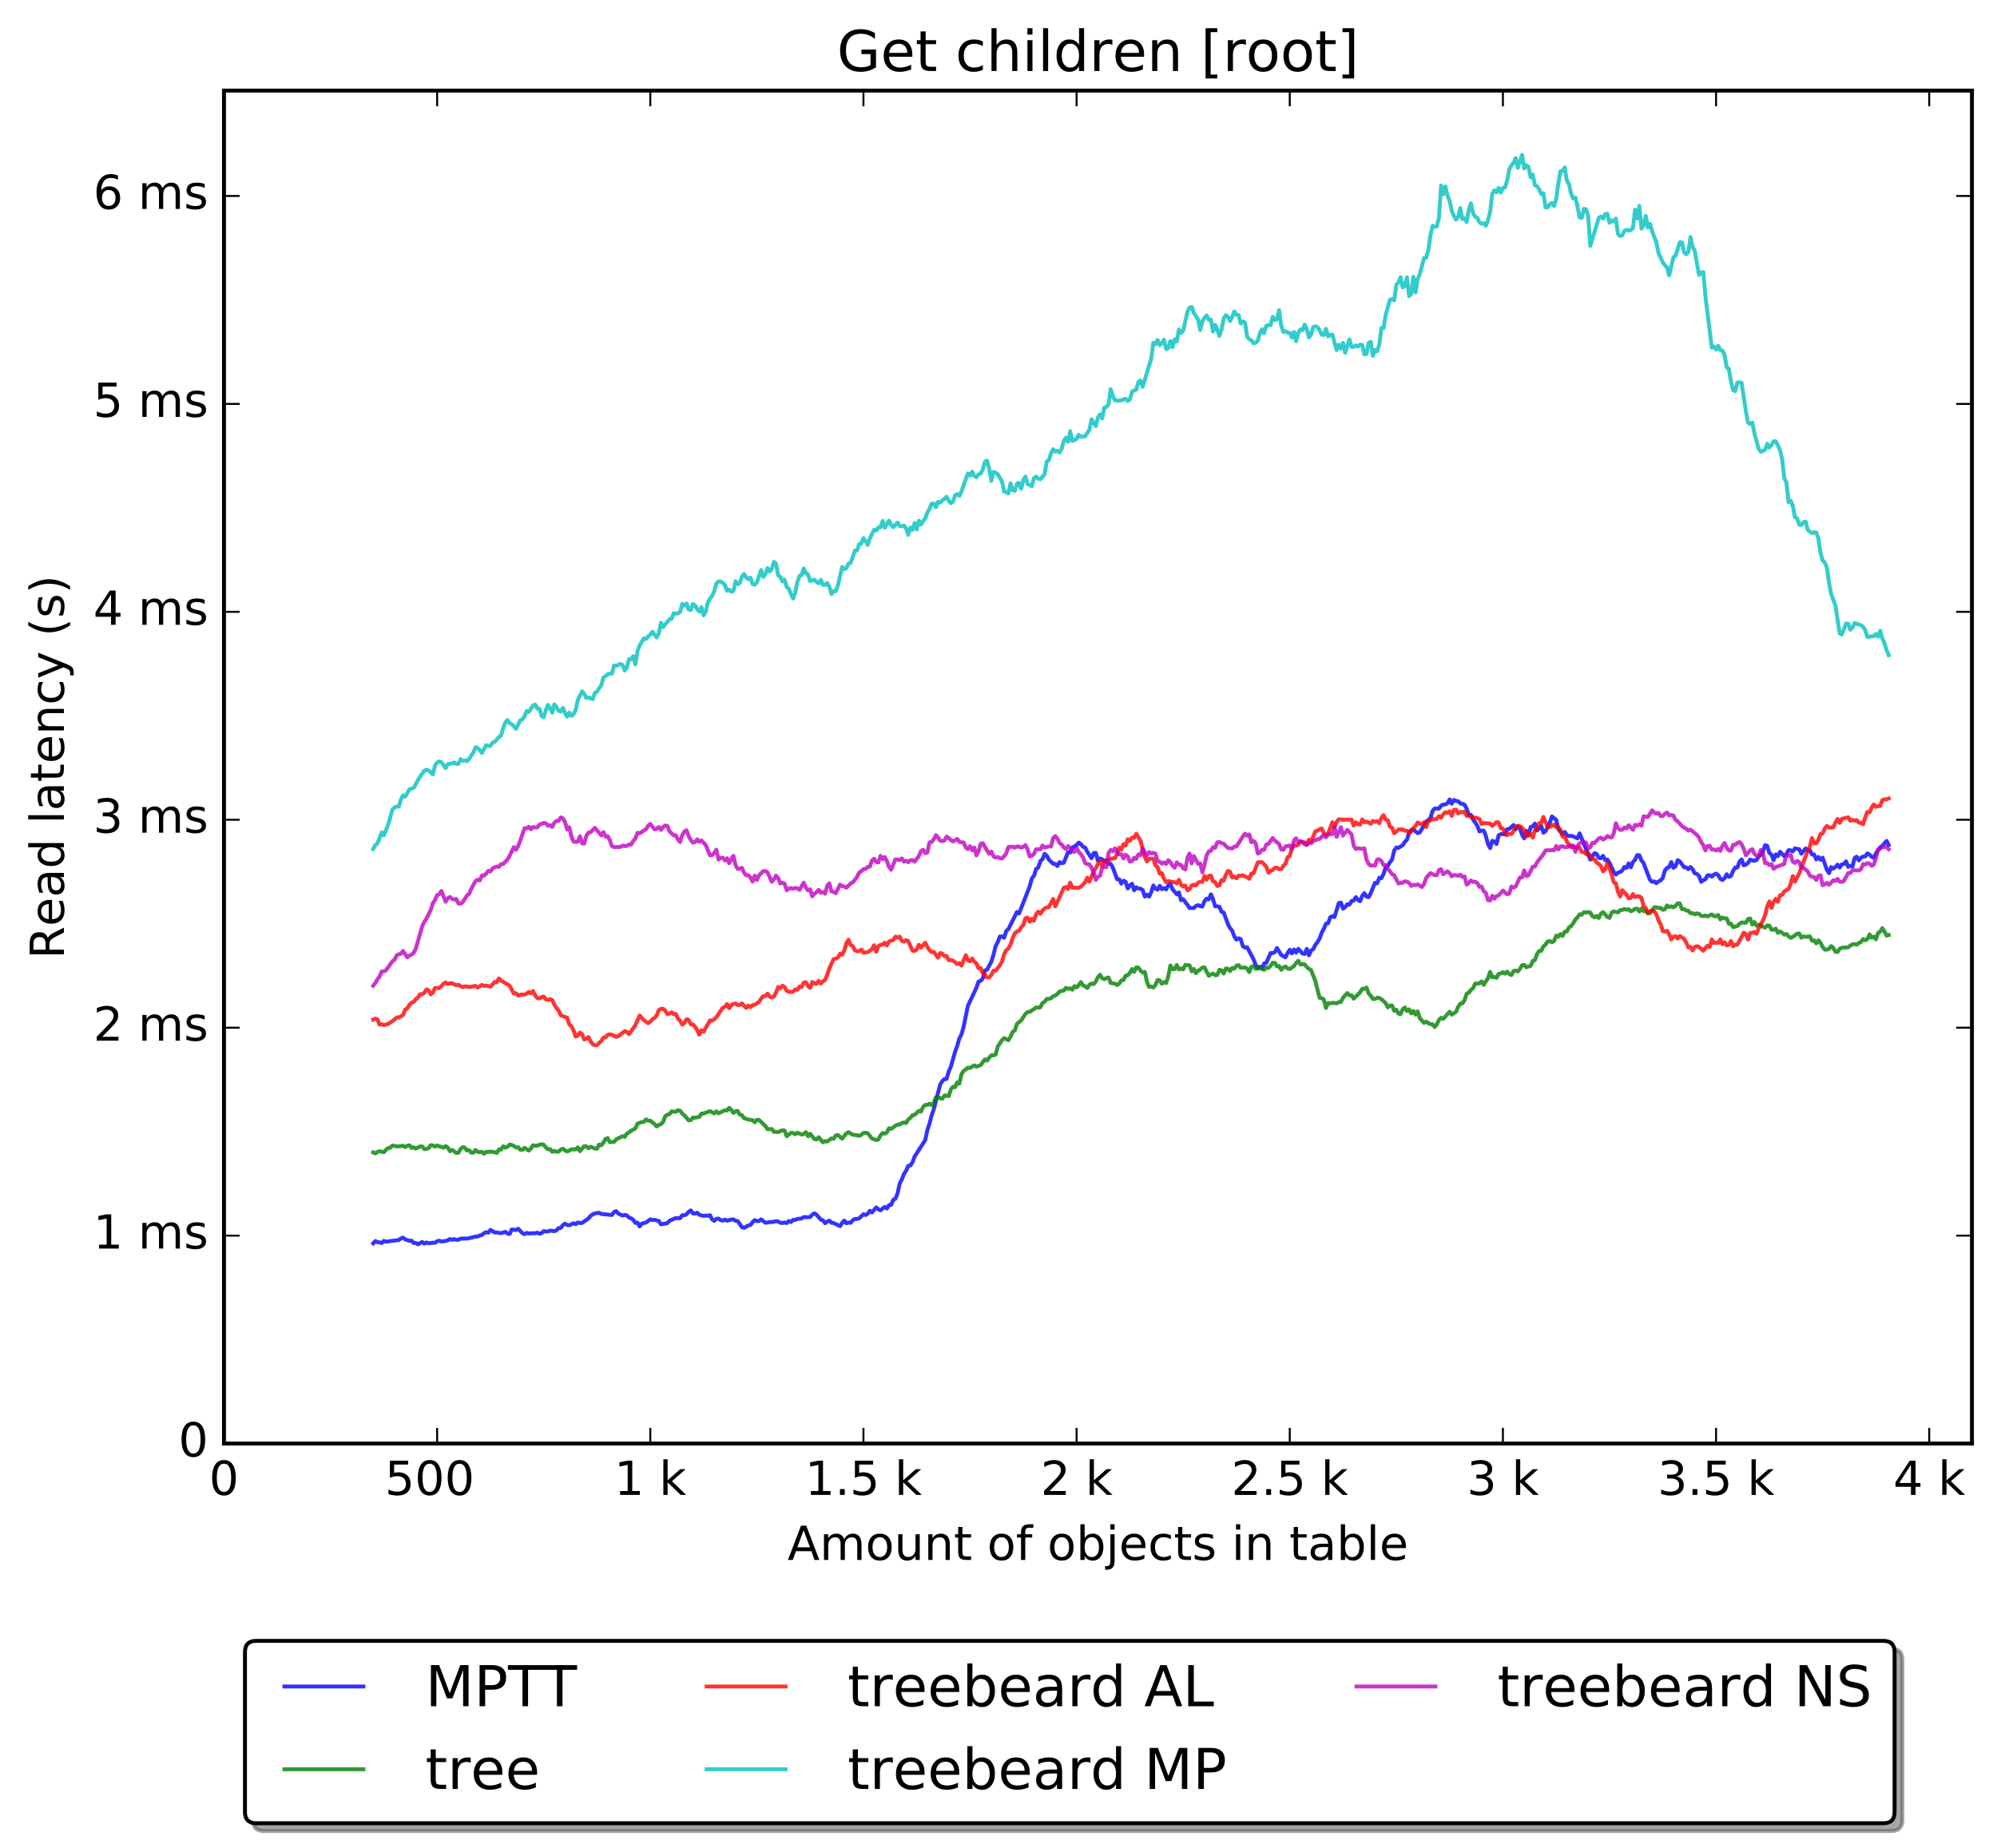 <?xml version="1.0" encoding="utf-8" standalone="no"?>
<!DOCTYPE svg PUBLIC "-//W3C//DTD SVG 1.1//EN"
  "http://www.w3.org/Graphics/SVG/1.1/DTD/svg11.dtd">
<!-- Created with matplotlib (http://matplotlib.org/) -->
<svg height="472pt" version="1.1" viewBox="0 0 510 472" width="510pt" xmlns="http://www.w3.org/2000/svg" xmlns:xlink="http://www.w3.org/1999/xlink">
 <defs>
  <style type="text/css">
*{stroke-linecap:butt;stroke-linejoin:round;stroke-miterlimit:100000;}
  </style>
 </defs>
 <g id="figure_1">
  <g id="patch_1">
   <path d="M 0 472.935 
L 510.803 472.935 
L 510.803 0 
L 0 0 
z
" style="fill:#ffffff;"/>
  </g>
  <g id="axes_1">
   <g id="patch_2">
    <path d="M 57.203 368.742 
L 503.603 368.742 
L 503.603 23.142 
L 57.203 23.142 
z
" style="fill:#ffffff;"/>
   </g>
   <g id="line2d_1">
    <path clip-path="url(#p0ce2e8788a)" d="M 95.307 317.61 
L 95.852 317.01 
L 96.396 317.288 
L 96.941 317.341 
L 97.485 317.517 
L 98.029 316.978 
L 98.574 317.185 
L 100.207 316.96 
L 101.84 316.76 
L 102.384 316.36 
L 102.928 316.152 
L 103.473 316.574 
L 104.562 316.961 
L 105.106 316.925 
L 105.65 317.49 
L 106.195 317.492 
L 106.739 317.843 
L 107.828 317.236 
L 108.372 317.678 
L 108.916 317.37 
L 109.461 317.595 
L 110.549 317.45 
L 111.094 317.467 
L 111.638 317.055 
L 112.183 316.92 
L 112.727 317.133 
L 113.816 316.991 
L 114.36 316.839 
L 114.904 316.507 
L 115.449 316.707 
L 115.993 316.505 
L 116.537 316.714 
L 117.082 316.679 
L 117.626 316.392 
L 118.715 316.37 
L 119.259 316.392 
L 121.437 315.89 
L 121.981 315.84 
L 122.525 315.582 
L 123.07 315.481 
L 123.614 314.996 
L 124.158 314.755 
L 124.703 314.891 
L 125.247 314.165 
L 126.336 314.829 
L 126.88 314.822 
L 127.969 315.016 
L 129.058 314.655 
L 129.602 315.087 
L 130.146 315.211 
L 130.691 314.055 
L 131.779 314.194 
L 132.324 313.87 
L 133.412 315.002 
L 133.957 315.265 
L 134.501 314.927 
L 135.046 315.097 
L 136.134 315.007 
L 136.679 315.042 
L 137.223 314.87 
L 137.767 315.149 
L 138.312 314.973 
L 138.856 314.48 
L 139.4 314.575 
L 139.945 314.552 
L 140.489 314.347 
L 141.578 314.509 
L 142.122 314.251 
L 142.667 313.702 
L 143.211 313.688 
L 143.755 312.917 
L 144.3 312.559 
L 144.844 312.903 
L 145.388 313.003 
L 146.477 312.463 
L 147.021 312.704 
L 147.566 312.272 
L 148.11 312.398 
L 148.654 312.39 
L 150.288 311.235 
L 150.832 310.594 
L 151.376 310.195 
L 151.921 309.949 
L 153.009 309.786 
L 153.554 310.086 
L 156.275 310.364 
L 156.82 309.563 
L 157.364 309.378 
L 157.909 309.996 
L 158.997 310.513 
L 159.542 310.326 
L 160.086 310.473 
L 160.63 311.01 
L 161.175 311.202 
L 161.719 311.6 
L 162.263 312.385 
L 162.808 312.305 
L 163.352 313.281 
L 163.896 312.568 
L 164.985 312.276 
L 166.074 311.466 
L 166.618 311.639 
L 167.163 311.6 
L 168.251 311.891 
L 168.796 312.746 
L 170.429 312.445 
L 170.973 311.84 
L 172.606 311.127 
L 173.151 311.203 
L 173.695 311.164 
L 174.239 310.415 
L 174.784 310.418 
L 175.328 310.193 
L 175.872 309.562 
L 176.417 309.185 
L 176.961 309.942 
L 177.505 309.999 
L 178.05 309.775 
L 178.594 310.304 
L 179.683 310.604 
L 180.227 310.502 
L 180.772 310.55 
L 181.316 310.401 
L 181.86 311.484 
L 182.405 311.851 
L 182.949 311.346 
L 183.493 311.28 
L 184.038 311.659 
L 184.582 311.806 
L 185.126 311.537 
L 185.671 311.815 
L 186.759 311.533 
L 187.304 311.469 
L 187.848 311.851 
L 188.393 311.906 
L 189.481 313.466 
L 190.026 313.65 
L 191.114 313.031 
L 191.659 312.897 
L 192.203 312.182 
L 192.747 311.666 
L 193.292 311.916 
L 193.836 311.913 
L 194.38 311.48 
L 195.469 312.327 
L 196.014 312.299 
L 196.558 312.145 
L 197.102 312.174 
L 198.191 311.959 
L 198.735 312.009 
L 199.28 312.342 
L 199.824 312.421 
L 200.368 312.272 
L 200.913 312.418 
L 201.457 311.886 
L 202.001 312.161 
L 202.546 311.601 
L 203.09 311.626 
L 203.635 311.374 
L 204.723 311.239 
L 205.268 310.892 
L 206.356 310.923 
L 206.901 310.88 
L 207.445 310.266 
L 207.989 309.938 
L 208.534 310.305 
L 209.622 311.542 
L 210.167 311.738 
L 210.711 312.443 
L 211.256 312.054 
L 211.8 311.812 
L 212.344 312.353 
L 212.889 312.4 
L 214.522 313.218 
L 215.066 312.381 
L 215.61 311.788 
L 216.155 312.464 
L 216.699 312.291 
L 217.243 312.348 
L 217.788 311.697 
L 218.332 311.363 
L 218.877 311.361 
L 219.421 311.225 
L 220.51 310.152 
L 221.054 310.371 
L 221.598 310.045 
L 222.143 309.282 
L 222.687 309.709 
L 223.776 308.431 
L 224.32 308.907 
L 224.864 309.163 
L 225.953 308.295 
L 226.498 308.713 
L 227.042 307.823 
L 227.586 307.756 
L 228.131 306.46 
L 228.675 306.198 
L 229.219 304.845 
L 229.764 302.334 
L 230.308 301.301 
L 230.852 299.89 
L 231.397 299.068 
L 231.941 297.821 
L 232.485 297.713 
L 233.03 296.913 
L 233.574 295.439 
L 236.296 291.208 
L 236.84 288.642 
L 237.385 286.994 
L 237.929 284.881 
L 238.473 283.318 
L 240.106 277.049 
L 240.651 276.155 
L 241.195 275.631 
L 241.74 275.603 
L 242.284 273.684 
L 242.828 272.505 
L 243.917 268.622 
L 244.461 267.159 
L 245.006 265.262 
L 245.55 264.209 
L 246.094 262.264 
L 247.183 256.93 
L 249.361 252.284 
L 249.905 250.725 
L 250.449 250.564 
L 250.994 249.936 
L 251.538 247.906 
L 252.082 247.708 
L 253.171 245.687 
L 253.715 243.906 
L 254.26 241.683 
L 254.804 240.692 
L 255.348 239.218 
L 255.893 239.19 
L 256.437 239.538 
L 256.982 237.795 
L 257.526 237.342 
L 259.703 232.947 
L 260.248 233.352 
L 262.969 226.414 
L 263.514 224.388 
L 264.058 223.725 
L 264.603 221.981 
L 265.147 221.607 
L 265.691 219.96 
L 266.236 219.46 
L 266.78 218.101 
L 267.324 218.578 
L 267.869 219.58 
L 268.957 220.638 
L 269.502 220.678 
L 270.046 221.229 
L 270.59 220.22 
L 271.135 220.498 
L 271.679 220.375 
L 272.768 217.663 
L 273.312 217.777 
L 273.857 216.518 
L 274.945 215.864 
L 275.49 215.225 
L 276.034 215.627 
L 276.578 216.298 
L 277.123 216.486 
L 277.667 217.568 
L 278.756 219.226 
L 279.3 217.93 
L 279.845 217.857 
L 280.389 219.851 
L 280.933 219.286 
L 281.478 219.499 
L 282.022 219.939 
L 282.566 219.747 
L 283.111 220.582 
L 283.655 220.682 
L 284.199 221.622 
L 285.288 224.595 
L 285.832 224.604 
L 286.377 225.717 
L 286.921 224.963 
L 287.466 225.248 
L 288.01 226.946 
L 288.554 226.176 
L 289.099 225.741 
L 289.643 227.421 
L 290.187 226.667 
L 290.732 226.955 
L 291.276 227.011 
L 291.82 227.36 
L 292.365 229.013 
L 292.909 228.534 
L 293.453 229.034 
L 293.998 227.888 
L 294.542 226.176 
L 295.087 226.992 
L 295.631 227.241 
L 296.175 226.271 
L 296.72 227.126 
L 297.264 226.853 
L 297.808 227.201 
L 298.353 226.162 
L 298.897 225.774 
L 299.441 227.155 
L 300.53 228.453 
L 301.074 227.966 
L 301.619 229.94 
L 302.163 229.704 
L 303.252 231.142 
L 303.796 231.955 
L 304.885 231.949 
L 305.429 231.412 
L 305.974 231.21 
L 306.518 231.468 
L 307.062 231.562 
L 307.607 230.165 
L 308.151 229.563 
L 308.695 229.75 
L 309.24 228.44 
L 309.784 229.695 
L 310.329 231.524 
L 310.873 231.496 
L 311.417 231.642 
L 311.962 232.916 
L 312.506 233.1 
L 313.595 236.051 
L 314.139 237.102 
L 314.683 237.71 
L 315.228 239.236 
L 315.772 240.034 
L 316.316 239.667 
L 316.861 239.906 
L 317.405 241.689 
L 317.95 242.059 
L 318.494 241.971 
L 320.127 245.035 
L 320.671 246.461 
L 321.216 247.237 
L 321.76 246.94 
L 322.304 247.351 
L 322.849 246.104 
L 323.393 245.971 
L 324.482 243.443 
L 325.026 243.471 
L 325.571 243.221 
L 326.115 242.165 
L 327.204 243.947 
L 328.292 244.541 
L 328.837 243.419 
L 329.381 242.603 
L 329.925 243.524 
L 330.47 242.545 
L 331.014 243.343 
L 331.558 242.382 
L 332.647 243.574 
L 333.192 243.678 
L 333.736 242.392 
L 334.28 244.018 
L 334.825 242.765 
L 335.369 242.474 
L 335.913 241.361 
L 336.458 240.662 
L 337.002 239.744 
L 337.546 238.244 
L 338.091 237.216 
L 338.635 235.929 
L 339.179 235.854 
L 339.724 234.3 
L 340.268 234.028 
L 340.813 234.226 
L 341.901 230.679 
L 342.446 230.57 
L 342.99 232.112 
L 343.534 231.716 
L 344.079 230.967 
L 344.623 231.08 
L 345.167 230.149 
L 345.712 230.058 
L 346.256 229.156 
L 346.8 229.876 
L 347.345 230.182 
L 347.889 228.838 
L 348.434 228.166 
L 348.978 229.015 
L 349.522 229.178 
L 350.067 228.151 
L 351.155 225.489 
L 351.7 225.643 
L 352.244 224.222 
L 352.788 224.346 
L 353.333 223.223 
L 353.877 221.56 
L 354.421 221.152 
L 354.966 220.24 
L 355.51 219.549 
L 356.055 217.277 
L 356.599 216.484 
L 357.143 216.584 
L 358.232 215.885 
L 358.776 215.058 
L 359.321 214.489 
L 359.865 212.713 
L 360.409 211.956 
L 360.954 211.921 
L 362.042 212.821 
L 362.587 212.634 
L 364.22 209.88 
L 365.309 208.976 
L 365.853 207.142 
L 366.397 206.519 
L 367.486 206.541 
L 368.03 205.819 
L 368.575 205.53 
L 369.119 205.467 
L 369.663 205.19 
L 370.208 204.218 
L 370.752 205.296 
L 371.297 204.345 
L 371.841 204.62 
L 372.385 204.652 
L 372.93 205.243 
L 373.474 205.293 
L 374.018 205.578 
L 374.563 206.584 
L 375.107 208.09 
L 375.651 208.158 
L 376.196 209.361 
L 376.74 210.061 
L 377.284 210.946 
L 377.829 212.386 
L 378.373 212.151 
L 378.918 212.193 
L 379.462 213.535 
L 380.006 215.628 
L 380.551 216.643 
L 381.095 214.779 
L 381.639 214.97 
L 382.184 215.6 
L 382.728 213.338 
L 383.272 213.078 
L 383.817 213.049 
L 384.361 213.15 
L 384.905 211.787 
L 385.45 211.761 
L 386.539 210.742 
L 387.083 211.843 
L 387.627 210.98 
L 388.172 211.658 
L 388.716 213.25 
L 389.26 214.146 
L 389.805 212.254 
L 390.349 213.414 
L 390.893 211.251 
L 391.438 211.077 
L 391.982 210.387 
L 392.526 212.157 
L 393.615 211.033 
L 394.16 212.71 
L 394.704 212.34 
L 395.793 210.168 
L 396.337 208.559 
L 397.426 209.415 
L 397.97 211.766 
L 398.514 212.496 
L 399.059 212.995 
L 399.603 212.512 
L 400.147 213.364 
L 400.692 213.574 
L 401.236 213.502 
L 401.781 213.657 
L 402.869 214.165 
L 403.414 212.868 
L 406.135 219.581 
L 407.224 217.924 
L 407.768 218.168 
L 408.313 219.154 
L 408.857 219.22 
L 409.402 218.626 
L 409.946 219.701 
L 410.49 219.56 
L 411.035 220.427 
L 412.123 222.748 
L 412.668 223.405 
L 413.212 222.92 
L 413.756 222.735 
L 414.301 222.362 
L 414.845 221.451 
L 415.389 221.694 
L 415.934 220.55 
L 416.478 221.54 
L 417.023 220.186 
L 417.567 219.624 
L 418.111 218.447 
L 418.656 218.448 
L 419.2 219.798 
L 419.744 220.469 
L 421.377 224.759 
L 421.922 225.258 
L 422.466 225.147 
L 423.01 225.597 
L 423.555 225.143 
L 424.099 224.882 
L 424.644 224.275 
L 425.188 222.341 
L 425.732 221.714 
L 426.277 221.496 
L 426.821 220.207 
L 427.365 221.664 
L 427.91 221.293 
L 428.454 219.725 
L 428.998 220.039 
L 430.087 221.532 
L 430.631 221.565 
L 431.176 222.024 
L 431.72 221.461 
L 432.265 222.031 
L 432.809 223.103 
L 433.353 223.223 
L 433.898 223.742 
L 434.442 225.271 
L 434.986 224.826 
L 435.531 224.608 
L 436.075 223.6 
L 436.619 223.564 
L 437.164 223.931 
L 437.708 223.403 
L 438.252 223.173 
L 438.797 223.533 
L 439.341 224.5 
L 439.886 224.79 
L 440.43 224.316 
L 440.974 223.328 
L 441.519 223.99 
L 442.063 223.768 
L 442.607 222.461 
L 443.152 221.595 
L 443.696 221.602 
L 444.24 220.095 
L 444.785 219.536 
L 445.329 221.049 
L 445.873 220.857 
L 446.418 220.433 
L 446.962 219.548 
L 447.507 219.799 
L 448.051 219.869 
L 448.595 219.687 
L 449.14 218.795 
L 449.684 218.337 
L 450.228 217.469 
L 450.773 215.895 
L 451.317 216.063 
L 451.861 217.884 
L 452.406 218.302 
L 452.95 219.713 
L 453.494 218.254 
L 454.039 218.685 
L 454.583 217.588 
L 455.672 218.679 
L 456.216 218.199 
L 456.761 217.169 
L 457.305 217.199 
L 457.849 217.499 
L 458.394 216.72 
L 459.482 216.927 
L 460.027 218.063 
L 461.115 216.736 
L 461.66 217.326 
L 462.204 217.146 
L 462.749 218.274 
L 463.293 218.269 
L 463.837 219.531 
L 464.382 218.919 
L 464.926 219.639 
L 465.47 219.092 
L 466.559 222.21 
L 467.103 223.042 
L 467.648 221.489 
L 468.192 221.876 
L 468.736 221.46 
L 469.281 220.862 
L 469.825 221.604 
L 470.37 220.797 
L 470.914 220.684 
L 471.458 220.024 
L 472.003 221.43 
L 472.547 221.176 
L 473.091 221.361 
L 473.636 219.148 
L 474.18 218.85 
L 474.724 219.799 
L 475.269 219.079 
L 475.813 218.814 
L 476.357 218.768 
L 476.902 217.983 
L 477.446 218.302 
L 477.991 218.865 
L 478.535 219.13 
L 479.079 217.98 
L 480.168 216.441 
L 480.712 216.051 
L 481.801 214.803 
L 482.345 215.83 
L 482.345 215.83 
" style="fill:none;opacity:0.8;stroke:#0000ff;stroke-linecap:square;"/>
   </g>
   <g id="line2d_2">
    <path clip-path="url(#p0ce2e8788a)" d="M 95.307 294.368 
L 95.852 294.623 
L 96.396 294.236 
L 96.941 294.058 
L 98.029 294.329 
L 98.574 293.669 
L 99.118 293.264 
L 99.662 293.178 
L 100.207 292.627 
L 100.751 292.682 
L 101.295 292.873 
L 102.928 292.689 
L 103.473 293.022 
L 104.017 292.68 
L 104.562 292.544 
L 105.106 293.205 
L 105.65 293.073 
L 106.195 293.395 
L 107.283 292.855 
L 107.828 292.844 
L 108.372 293.53 
L 108.916 293.487 
L 109.461 293.282 
L 110.005 292.527 
L 110.549 292.58 
L 111.094 292.904 
L 111.638 292.608 
L 112.183 292.841 
L 112.727 292.95 
L 113.271 293.185 
L 113.816 292.748 
L 114.36 293.13 
L 114.904 294.06 
L 115.449 293.727 
L 116.537 294.493 
L 117.082 294.443 
L 117.626 293.474 
L 118.17 293.04 
L 118.715 293.141 
L 119.259 293.881 
L 119.804 293.771 
L 120.348 294.436 
L 120.892 294.44 
L 121.437 293.756 
L 121.981 294.22 
L 122.525 294.321 
L 123.07 294.21 
L 123.614 294.727 
L 124.158 294.237 
L 125.791 294.2 
L 126.88 294.493 
L 127.425 293.601 
L 127.969 293.653 
L 128.513 292.81 
L 129.058 293.149 
L 129.602 292.918 
L 130.146 292.367 
L 130.691 292.482 
L 131.235 292.725 
L 131.779 293.118 
L 132.324 293.034 
L 132.868 293.685 
L 133.412 293.72 
L 133.957 293.194 
L 135.046 293.919 
L 135.59 293.389 
L 136.134 292.542 
L 136.679 292.671 
L 137.223 292.618 
L 138.312 292.275 
L 138.856 292.415 
L 139.4 293.094 
L 139.945 293.574 
L 140.489 293.541 
L 141.033 294.211 
L 141.578 293.974 
L 142.122 294.228 
L 142.667 294.161 
L 143.211 293.655 
L 143.755 293.422 
L 144.3 293.86 
L 144.844 294.126 
L 145.388 293.93 
L 145.933 293.576 
L 147.021 293.62 
L 147.566 293.09 
L 148.11 294.052 
L 149.199 292.791 
L 149.743 292.844 
L 150.288 293.314 
L 150.832 292.916 
L 151.921 293.365 
L 152.465 293.435 
L 153.009 292.376 
L 153.554 292.571 
L 154.098 291.887 
L 154.642 290.934 
L 155.187 290.725 
L 155.731 291.739 
L 156.82 291.687 
L 157.364 291.033 
L 158.453 290.497 
L 158.997 290.216 
L 159.542 290.403 
L 160.086 289.609 
L 161.175 288.862 
L 162.263 288.243 
L 162.808 287.024 
L 163.896 286.62 
L 164.441 286.576 
L 164.985 285.938 
L 165.53 286.268 
L 166.074 286.278 
L 167.163 287.133 
L 167.707 287.732 
L 168.251 287.374 
L 168.796 287.161 
L 169.34 286.614 
L 169.884 285.113 
L 170.429 284.761 
L 170.973 284.614 
L 171.517 283.899 
L 172.606 284.01 
L 173.151 283.605 
L 173.695 283.753 
L 174.239 284.474 
L 174.784 284.896 
L 175.872 286.184 
L 176.417 286.133 
L 176.961 285.472 
L 177.505 285.514 
L 178.594 285.301 
L 179.138 284.444 
L 179.683 284.442 
L 181.316 283.825 
L 182.405 284.402 
L 182.949 283.874 
L 183.493 284.379 
L 185.126 283.61 
L 185.671 283.659 
L 186.215 282.989 
L 186.759 283.512 
L 187.304 284.277 
L 187.848 283.877 
L 188.393 283.781 
L 188.937 284.731 
L 189.481 284.87 
L 190.026 285.622 
L 191.114 285.975 
L 192.203 286.154 
L 192.747 286.683 
L 193.292 286.047 
L 193.836 286.076 
L 195.469 287.652 
L 196.014 288.457 
L 197.102 288.391 
L 197.647 289.106 
L 198.735 289.172 
L 199.824 288.709 
L 200.368 288.793 
L 200.913 290.237 
L 202.001 289.386 
L 202.546 289.41 
L 203.09 289.742 
L 203.635 289.338 
L 204.723 289.824 
L 205.268 289.645 
L 205.812 289.201 
L 206.356 290.234 
L 206.901 289.62 
L 207.989 290.966 
L 208.534 291.046 
L 209.078 290.489 
L 210.167 291.788 
L 210.711 291.499 
L 211.256 291.583 
L 212.344 290.799 
L 212.889 290.886 
L 213.433 290.064 
L 213.977 289.926 
L 215.066 290.856 
L 216.155 289.509 
L 216.699 289.206 
L 217.788 289.868 
L 218.877 289.981 
L 219.421 290.141 
L 219.965 289.878 
L 220.51 289.4 
L 221.054 289.345 
L 221.598 289.483 
L 222.687 290.826 
L 223.776 291.216 
L 224.32 291.08 
L 224.864 290.024 
L 225.409 289.426 
L 225.953 289.585 
L 226.498 289.245 
L 227.042 288.203 
L 227.586 288.377 
L 228.675 287.561 
L 229.219 287.274 
L 229.764 287.228 
L 230.308 286.875 
L 230.852 286.714 
L 231.397 286.865 
L 231.941 285.966 
L 232.485 285.552 
L 233.03 284.889 
L 233.574 284.782 
L 234.663 283.75 
L 235.207 283.948 
L 235.752 282.747 
L 236.296 282.253 
L 236.84 282.252 
L 237.385 281.922 
L 237.929 282.293 
L 238.473 281.662 
L 239.018 280.287 
L 239.562 280.185 
L 240.106 280.544 
L 240.651 280.656 
L 241.195 279.834 
L 242.284 279.991 
L 242.828 278.326 
L 243.373 277.598 
L 243.917 277.723 
L 244.461 276.469 
L 245.006 276.795 
L 245.55 274.355 
L 246.094 273.583 
L 247.183 272.735 
L 247.727 272.803 
L 248.816 272.136 
L 249.361 272.486 
L 250.449 272.054 
L 251.538 270.612 
L 252.082 270.913 
L 252.627 270.127 
L 253.171 269.58 
L 253.715 269.577 
L 254.26 269.398 
L 254.804 267.362 
L 255.893 265.703 
L 256.437 265.19 
L 257.526 265.715 
L 258.07 264.825 
L 258.615 263.582 
L 259.159 263.238 
L 259.703 261.56 
L 260.792 260.657 
L 261.881 258.991 
L 262.425 258.493 
L 262.969 258.469 
L 264.058 257.761 
L 264.603 257.347 
L 265.147 257.376 
L 265.691 257.294 
L 266.236 256.208 
L 266.78 255.87 
L 267.324 255.156 
L 267.869 255.162 
L 268.413 254.974 
L 268.957 254.493 
L 269.502 254.289 
L 270.046 253.88 
L 270.59 253.298 
L 271.135 253.101 
L 271.679 253.043 
L 272.224 252.322 
L 272.768 252.608 
L 273.312 252.452 
L 273.857 252.815 
L 274.401 251.907 
L 274.945 252.23 
L 275.49 251.663 
L 276.034 250.868 
L 276.578 251.721 
L 277.123 251.913 
L 277.667 252.381 
L 278.211 251.584 
L 278.756 251.242 
L 279.3 251.374 
L 279.845 250.758 
L 280.389 249.609 
L 280.933 248.989 
L 281.478 249.9 
L 282.022 250.138 
L 282.566 249.845 
L 283.111 249.683 
L 283.655 251.081 
L 284.744 251.254 
L 285.288 251.632 
L 285.832 251.236 
L 286.377 250.434 
L 286.921 250.335 
L 287.466 249.233 
L 288.01 249.109 
L 288.554 248.521 
L 289.099 247.522 
L 289.643 248.252 
L 290.187 247.09 
L 290.732 247.18 
L 291.276 247.931 
L 291.82 248.442 
L 292.365 248.266 
L 292.909 250.808 
L 293.453 252.094 
L 293.998 251.992 
L 294.542 252.249 
L 295.087 251.596 
L 295.631 250.33 
L 296.175 250.425 
L 296.72 251.279 
L 297.264 250.873 
L 297.808 251.099 
L 298.353 249.445 
L 298.897 246.621 
L 299.441 247.568 
L 299.986 247.566 
L 300.53 246.504 
L 301.074 247.643 
L 301.619 247.394 
L 302.163 247.633 
L 302.708 246.485 
L 303.796 246.588 
L 304.341 248.121 
L 304.885 247.511 
L 305.429 248.593 
L 305.974 247.957 
L 306.518 247.66 
L 307.062 247.153 
L 307.607 247.112 
L 308.695 249.248 
L 309.24 248.903 
L 309.784 248.701 
L 310.329 249.109 
L 310.873 249.055 
L 311.417 247.735 
L 311.962 247.881 
L 312.506 248.667 
L 313.05 247.394 
L 313.595 247.455 
L 314.139 248.057 
L 314.683 247.256 
L 315.228 247.418 
L 315.772 246.659 
L 316.316 246.542 
L 316.861 247.231 
L 317.95 247.138 
L 318.494 247.438 
L 319.038 248.31 
L 319.583 246.957 
L 320.127 246.744 
L 320.671 247.467 
L 321.76 247.277 
L 322.849 247.717 
L 323.393 247.136 
L 323.937 247.275 
L 324.482 246.705 
L 325.026 245.938 
L 325.571 245.952 
L 326.115 246.857 
L 326.659 246.766 
L 327.204 247.735 
L 327.748 247.125 
L 328.292 246.896 
L 328.837 247.391 
L 329.381 247.529 
L 330.47 246.759 
L 331.014 245.976 
L 331.558 245.421 
L 332.103 246.375 
L 332.647 246.289 
L 333.192 246.343 
L 333.736 247.029 
L 334.28 247.506 
L 334.825 247.794 
L 335.913 250.593 
L 337.002 254.892 
L 337.546 254.951 
L 338.091 255.338 
L 338.635 257.479 
L 339.179 256.229 
L 339.724 256.328 
L 340.268 256.158 
L 341.357 256.289 
L 341.901 255.984 
L 342.446 255.931 
L 342.99 254.855 
L 344.079 253.668 
L 344.623 254.272 
L 345.167 254.224 
L 345.712 255.106 
L 347.345 253.478 
L 347.889 252.594 
L 348.434 252.571 
L 348.978 252.273 
L 349.522 253.769 
L 350.067 254.331 
L 350.611 255.183 
L 351.155 255.156 
L 351.7 254.844 
L 352.244 254.939 
L 352.788 255.229 
L 353.877 256.237 
L 354.421 257.326 
L 354.966 256.867 
L 355.51 256.854 
L 356.055 258.186 
L 356.599 257.921 
L 357.143 258.928 
L 357.688 259.032 
L 358.232 257.807 
L 358.776 257.341 
L 359.321 258.244 
L 359.865 257.846 
L 360.409 258.87 
L 360.954 258.262 
L 361.498 259.185 
L 362.042 258.348 
L 362.587 260.083 
L 363.676 261.294 
L 364.22 260.946 
L 364.764 261.37 
L 365.309 261.594 
L 365.853 261.637 
L 366.397 262.346 
L 366.942 261.669 
L 367.486 260.523 
L 368.03 260.003 
L 368.575 260.249 
L 370.208 258.437 
L 370.752 259.177 
L 371.841 258.458 
L 372.385 257.218 
L 372.93 256.365 
L 373.474 256.303 
L 374.018 255.49 
L 374.563 253.821 
L 375.107 253.569 
L 375.651 252.875 
L 376.196 252.42 
L 376.74 251.235 
L 377.284 251.287 
L 377.829 251.165 
L 378.373 250.695 
L 378.918 251.569 
L 380.006 249.864 
L 380.551 248.281 
L 381.095 249.64 
L 381.639 249.536 
L 382.184 249.794 
L 382.728 248.739 
L 383.272 248.681 
L 383.817 248.348 
L 384.361 248.712 
L 384.905 248.208 
L 385.45 248.842 
L 385.994 249.063 
L 386.539 248.035 
L 387.083 247.938 
L 387.627 248.141 
L 388.172 247.492 
L 388.716 246.556 
L 389.26 246.476 
L 389.805 247.076 
L 390.893 246.722 
L 391.438 245.482 
L 391.982 245.255 
L 392.526 243.718 
L 393.071 242.914 
L 393.615 242.882 
L 394.16 241.742 
L 394.704 241.297 
L 395.248 240.504 
L 395.793 240.374 
L 396.337 240.698 
L 396.881 240.409 
L 397.426 238.999 
L 397.97 239.298 
L 398.514 238.621 
L 399.059 239.059 
L 399.603 237.991 
L 400.147 237.916 
L 400.692 236.904 
L 401.236 236.565 
L 401.781 235.815 
L 402.325 234.864 
L 402.869 234.336 
L 403.414 233.542 
L 403.958 233.661 
L 404.502 233.029 
L 405.047 233.107 
L 405.591 232.971 
L 406.135 233.115 
L 406.68 234.038 
L 407.224 234.312 
L 407.768 233.966 
L 408.313 234.485 
L 408.857 233.347 
L 409.402 233.007 
L 410.49 234.24 
L 411.035 234.475 
L 411.579 233.12 
L 412.123 232.805 
L 413.212 233.064 
L 413.756 232.479 
L 414.301 232.423 
L 414.845 232.214 
L 415.389 232.392 
L 415.934 232.254 
L 416.478 232.769 
L 417.023 232.544 
L 417.567 232.162 
L 418.111 232.11 
L 418.656 232.821 
L 419.2 232.09 
L 419.744 232.748 
L 420.289 232.654 
L 420.833 233.346 
L 421.377 233.287 
L 422.466 231.772 
L 423.01 231.764 
L 423.555 231.965 
L 424.099 231.89 
L 424.644 232.405 
L 425.188 232.264 
L 425.732 231.287 
L 426.277 231.712 
L 426.821 231.504 
L 427.365 231.781 
L 427.91 231.388 
L 428.454 230.734 
L 428.998 230.778 
L 429.543 232.227 
L 430.087 232.237 
L 430.631 232.576 
L 431.176 232.639 
L 431.72 233.28 
L 432.265 233.263 
L 432.809 233.553 
L 433.353 233.302 
L 433.898 233.444 
L 434.442 233.925 
L 434.986 234.011 
L 435.531 233.866 
L 436.075 234.102 
L 437.164 233.572 
L 437.708 233.987 
L 438.252 234.063 
L 438.797 233.714 
L 439.341 234.861 
L 439.886 234.386 
L 440.43 234.603 
L 440.974 234.608 
L 441.519 235.984 
L 442.063 235.939 
L 442.607 236.818 
L 443.696 236.543 
L 444.24 235.97 
L 444.785 235.635 
L 445.873 235.705 
L 446.418 234.754 
L 446.962 234.629 
L 447.507 236.164 
L 448.051 235.543 
L 448.595 236.465 
L 449.14 236.202 
L 450.773 236.967 
L 451.317 236.402 
L 451.861 236.459 
L 452.406 237.469 
L 452.95 237.498 
L 453.494 237.211 
L 454.039 238.274 
L 454.583 237.954 
L 455.128 238.254 
L 455.672 238.755 
L 456.216 238.569 
L 456.761 239.188 
L 457.305 239.536 
L 457.849 239.353 
L 458.938 238.515 
L 459.482 238.458 
L 460.027 239.52 
L 460.571 239.204 
L 461.115 239.327 
L 462.204 239.19 
L 462.749 240.28 
L 463.293 240.2 
L 463.837 240.966 
L 464.382 240.199 
L 464.926 240.854 
L 465.47 241.882 
L 466.015 242.555 
L 466.559 242.581 
L 467.103 242.372 
L 467.648 241.67 
L 468.192 242.123 
L 468.736 243.109 
L 469.281 243.172 
L 469.825 242.349 
L 470.37 242.102 
L 472.003 241.991 
L 472.547 241.53 
L 473.091 241.217 
L 473.636 241.154 
L 474.18 241.3 
L 474.724 240.878 
L 475.269 240.617 
L 475.813 239.882 
L 476.357 240.173 
L 476.902 239.88 
L 477.446 238.689 
L 477.991 239.535 
L 478.535 239.263 
L 479.079 239.943 
L 479.624 238.308 
L 480.168 238.005 
L 480.712 237.102 
L 481.257 237.941 
L 481.801 238.987 
L 482.345 238.838 
L 482.345 238.838 
" style="fill:none;opacity:0.8;stroke:#008000;stroke-linecap:square;"/>
   </g>
   <g id="line2d_3">
    <path clip-path="url(#p0ce2e8788a)" d="M 95.307 260.456 
L 95.852 260.192 
L 96.396 260.391 
L 96.941 261.736 
L 97.485 261.632 
L 98.029 261.847 
L 99.118 261.565 
L 100.207 260.827 
L 100.751 260.444 
L 101.295 259.916 
L 101.84 259.907 
L 102.928 259.29 
L 103.473 257.903 
L 104.017 257.538 
L 104.562 256.709 
L 105.106 256.108 
L 105.65 255.894 
L 106.195 255.197 
L 106.739 254.839 
L 107.283 253.958 
L 107.828 253.981 
L 108.372 253.572 
L 108.916 252.75 
L 109.461 252.97 
L 110.005 253.991 
L 110.549 253.549 
L 111.094 252.367 
L 112.183 252.401 
L 112.727 251.936 
L 113.271 251.269 
L 113.816 250.969 
L 114.36 251.361 
L 114.904 251.182 
L 115.449 251.159 
L 116.537 251.685 
L 117.082 251.57 
L 118.17 252.168 
L 118.715 251.972 
L 119.259 251.987 
L 119.804 252.143 
L 121.437 251.835 
L 121.981 252.25 
L 123.07 251.608 
L 123.614 251.864 
L 124.158 251.762 
L 125.247 252.026 
L 126.336 250.842 
L 126.88 250.865 
L 127.425 249.945 
L 127.969 250.472 
L 130.146 251.77 
L 131.235 253.804 
L 131.779 253.705 
L 132.324 254.301 
L 132.868 254.106 
L 133.412 254.028 
L 133.957 254.078 
L 134.501 253.839 
L 135.046 253.389 
L 135.59 253.733 
L 136.134 253.158 
L 136.679 254.279 
L 137.223 254.94 
L 137.767 255.051 
L 138.312 254.681 
L 138.856 254.569 
L 139.4 255.255 
L 139.945 255.405 
L 140.489 255.211 
L 141.033 255.459 
L 141.578 256.626 
L 142.122 257.513 
L 142.667 258.153 
L 143.211 259.347 
L 144.844 259.973 
L 145.388 261.671 
L 145.933 262.144 
L 146.477 263.238 
L 147.021 264.783 
L 147.566 264.506 
L 148.11 263.757 
L 148.654 264.173 
L 149.199 265.506 
L 149.743 265.365 
L 150.288 264.902 
L 150.832 266.016 
L 151.376 266.746 
L 151.921 267.01 
L 152.465 266.951 
L 153.554 265.911 
L 154.098 265.082 
L 154.642 264.947 
L 155.187 264.344 
L 155.731 264.217 
L 156.275 264.338 
L 157.364 264.855 
L 157.909 264.667 
L 159.542 263.411 
L 160.086 263.562 
L 160.63 264.163 
L 162.263 261.877 
L 163.352 259.398 
L 164.441 260.602 
L 165.53 261.358 
L 166.074 260.968 
L 166.618 260.34 
L 167.163 260.023 
L 167.707 259.381 
L 168.251 258 
L 168.796 257.718 
L 169.34 257.66 
L 169.884 258.162 
L 170.429 259.007 
L 170.973 258.941 
L 171.517 258.576 
L 172.062 259.075 
L 172.606 259.004 
L 173.151 260.227 
L 173.695 260.744 
L 174.239 261.725 
L 174.784 261.284 
L 175.328 260.363 
L 175.872 260.504 
L 176.417 261.652 
L 176.961 261.701 
L 177.505 262.266 
L 178.05 263.137 
L 178.594 264.286 
L 179.138 263.159 
L 179.683 263.547 
L 181.316 260.668 
L 181.86 260.676 
L 182.405 260.379 
L 182.949 259.827 
L 184.582 257.431 
L 185.126 257.165 
L 185.671 256.492 
L 186.215 257.526 
L 186.759 256.786 
L 187.304 256.416 
L 187.848 256.343 
L 188.393 256.711 
L 188.937 256.686 
L 189.481 256.326 
L 190.57 257.459 
L 191.114 256.867 
L 191.659 257.28 
L 192.203 256.77 
L 192.747 256.646 
L 193.836 255.942 
L 194.38 255.1 
L 194.925 254.47 
L 195.469 254.43 
L 196.014 253.836 
L 196.558 254.556 
L 197.102 254.826 
L 197.647 254.525 
L 198.191 253.52 
L 198.735 252.133 
L 199.28 252.479 
L 199.824 251.799 
L 200.368 252.129 
L 200.913 253.093 
L 201.457 253.345 
L 202.001 253.387 
L 202.546 253.292 
L 203.09 252.755 
L 203.635 252.811 
L 204.179 251.992 
L 204.723 252.15 
L 205.268 250.983 
L 205.812 250.895 
L 206.356 251.875 
L 206.901 252.353 
L 207.445 250.842 
L 207.989 251.199 
L 208.534 251.329 
L 209.078 250.556 
L 209.622 251.226 
L 210.167 250.631 
L 210.711 250.33 
L 211.256 249.025 
L 211.8 247.347 
L 212.889 245 
L 213.433 244.877 
L 213.977 244.603 
L 214.522 243.648 
L 215.066 243.88 
L 215.61 242.852 
L 216.155 240.935 
L 216.699 240.046 
L 217.243 241.401 
L 217.788 241.692 
L 218.332 242.747 
L 218.877 243.007 
L 219.421 242.955 
L 219.965 242.57 
L 220.51 243.37 
L 221.598 243.214 
L 222.687 242.488 
L 223.231 241.452 
L 223.776 243.098 
L 224.32 241.692 
L 224.864 241.355 
L 225.409 241.298 
L 225.953 240.817 
L 226.498 241.502 
L 227.042 240.483 
L 228.131 240.109 
L 228.675 239.267 
L 229.219 239.534 
L 229.764 239.248 
L 230.308 240.3 
L 230.852 240.529 
L 231.397 240.122 
L 231.941 240.397 
L 233.03 242.816 
L 233.574 242.913 
L 234.119 242.541 
L 234.663 241.335 
L 235.207 242.065 
L 236.296 240.823 
L 236.84 241.922 
L 237.385 242.71 
L 237.929 243.24 
L 238.473 243.149 
L 239.562 244.627 
L 240.106 243.441 
L 240.651 243.597 
L 241.195 244.247 
L 241.74 244.195 
L 242.284 245.279 
L 242.828 245.225 
L 243.373 245.373 
L 244.461 246.236 
L 245.006 246.035 
L 245.55 246.64 
L 246.639 244.005 
L 247.183 245.24 
L 247.727 245.557 
L 248.272 244.859 
L 248.816 245.648 
L 249.361 246.098 
L 249.905 247.32 
L 250.449 247.294 
L 250.994 248.579 
L 251.538 248.959 
L 252.082 249.708 
L 252.627 249.7 
L 253.171 249.047 
L 253.715 247.967 
L 254.26 247.958 
L 255.348 246.582 
L 255.893 245.641 
L 256.437 243.779 
L 256.982 242.694 
L 257.526 242.288 
L 258.07 241.271 
L 258.615 239.647 
L 259.159 238.423 
L 259.703 237.959 
L 260.248 237.735 
L 260.792 236.895 
L 261.336 236.283 
L 261.881 234.56 
L 262.425 234.407 
L 262.969 235.423 
L 263.514 234.696 
L 264.058 235.169 
L 264.603 233.53 
L 265.147 232.869 
L 265.691 233.421 
L 266.236 232.601 
L 266.78 232.077 
L 267.324 231.785 
L 267.869 231.737 
L 268.957 229.615 
L 269.502 231.523 
L 271.679 226.787 
L 272.224 226.586 
L 272.768 227.069 
L 273.312 225.475 
L 273.857 226.777 
L 275.49 226.764 
L 276.034 226.515 
L 277.123 225.375 
L 277.667 224.243 
L 278.211 225.23 
L 279.3 222.566 
L 279.845 221.787 
L 280.389 220.697 
L 280.933 219.944 
L 281.478 221.2 
L 282.022 220.019 
L 282.566 220.033 
L 283.111 219.923 
L 283.655 219.326 
L 284.744 219.208 
L 285.288 218.105 
L 285.832 216.552 
L 286.377 217.034 
L 286.921 215.647 
L 287.466 215.976 
L 288.01 214.38 
L 288.554 214.761 
L 289.099 213.955 
L 289.643 214.007 
L 290.187 212.967 
L 291.276 214.784 
L 292.365 218.878 
L 292.909 220.039 
L 293.453 219.394 
L 293.998 219.299 
L 294.542 219.412 
L 295.087 221.023 
L 295.631 221.505 
L 296.175 223.201 
L 296.72 223.029 
L 297.264 224.449 
L 297.808 225.322 
L 298.353 225.071 
L 299.986 225.37 
L 300.53 225.656 
L 301.074 224.734 
L 301.619 226.016 
L 302.163 226.452 
L 302.708 226.205 
L 303.252 227.436 
L 303.796 227.107 
L 304.341 226.18 
L 304.885 225.981 
L 305.429 226.151 
L 305.974 225.446 
L 306.518 225.252 
L 307.062 225.279 
L 307.607 223.764 
L 308.151 224.715 
L 308.695 223.767 
L 309.24 223.664 
L 309.784 225.122 
L 310.329 225.353 
L 310.873 226.31 
L 311.417 226.153 
L 311.962 224.791 
L 312.506 224.948 
L 313.05 223.518 
L 313.595 222.476 
L 314.139 222.67 
L 314.683 224.169 
L 315.228 223.918 
L 315.772 224.336 
L 316.316 223.679 
L 316.861 223.719 
L 317.405 223.576 
L 317.95 223.891 
L 318.494 224.065 
L 319.038 224.471 
L 319.583 223.142 
L 320.127 223.096 
L 321.216 220.284 
L 322.304 220.223 
L 323.393 221.396 
L 323.937 222.944 
L 324.482 222.433 
L 325.026 222.247 
L 325.571 221.677 
L 326.115 221.633 
L 326.659 222.052 
L 327.204 222.008 
L 327.748 221.181 
L 328.292 220.604 
L 328.837 218.983 
L 329.381 218.599 
L 329.925 216.74 
L 330.47 215.943 
L 331.014 216.008 
L 331.558 215.786 
L 332.103 215.048 
L 332.647 215.208 
L 333.192 215.162 
L 333.736 215.851 
L 334.28 214.491 
L 334.825 214.955 
L 335.913 212.39 
L 336.458 212.168 
L 337.002 211.816 
L 337.546 211.641 
L 338.091 212.788 
L 338.635 213.246 
L 339.179 212.939 
L 340.268 210.022 
L 340.813 211.331 
L 341.357 209.998 
L 341.901 209.266 
L 342.99 209.395 
L 344.079 209.349 
L 344.623 209.416 
L 345.167 209.364 
L 345.712 210.894 
L 346.256 210.046 
L 346.8 210.522 
L 347.345 210.635 
L 347.889 209.306 
L 348.434 210.035 
L 348.978 209.86 
L 350.067 210.398 
L 350.611 209.709 
L 351.155 209.949 
L 351.7 209.724 
L 352.244 210.279 
L 352.788 208.945 
L 353.333 208.23 
L 353.877 209.357 
L 354.421 209.498 
L 354.966 211.198 
L 355.51 211.432 
L 356.055 212.833 
L 356.599 212.424 
L 357.143 211.876 
L 358.232 211.89 
L 358.776 212.174 
L 359.321 212.235 
L 359.865 212.818 
L 360.409 212.455 
L 360.954 211.552 
L 361.498 210.969 
L 362.042 210.092 
L 362.587 210.458 
L 363.131 210.554 
L 363.676 210.052 
L 364.22 211.29 
L 364.764 209.865 
L 365.853 209.167 
L 366.397 209.315 
L 366.942 209.161 
L 367.486 208.487 
L 368.03 208.9 
L 368.575 208.032 
L 369.119 207.505 
L 369.663 207.633 
L 370.208 207.241 
L 370.752 208.405 
L 371.297 206.872 
L 371.841 206.831 
L 372.385 207.792 
L 372.93 207.41 
L 373.474 207.5 
L 374.018 207.295 
L 374.563 208.39 
L 375.107 208.409 
L 375.651 208.62 
L 377.284 208.964 
L 377.829 209.227 
L 378.373 210.502 
L 378.918 210.229 
L 380.551 210.348 
L 381.095 210.985 
L 382.184 210.014 
L 382.728 210.086 
L 383.272 211.557 
L 383.817 211.648 
L 384.361 213.086 
L 384.905 213.34 
L 385.45 212.988 
L 385.994 213.046 
L 386.539 212.343 
L 387.083 211.148 
L 387.627 211.001 
L 388.172 211.075 
L 388.716 211.406 
L 389.26 212.153 
L 389.805 213.672 
L 390.349 212.9 
L 390.893 212.994 
L 391.438 213.957 
L 391.982 212.03 
L 392.526 211.741 
L 393.071 210.283 
L 393.615 210.219 
L 394.16 208.667 
L 395.248 211.308 
L 395.793 211.261 
L 396.881 210.63 
L 397.426 211.265 
L 397.97 211.377 
L 398.514 211.942 
L 399.059 213.696 
L 399.603 213.693 
L 400.147 214.943 
L 400.692 215.808 
L 401.236 216.408 
L 401.781 216.343 
L 402.869 216.652 
L 403.414 216.566 
L 403.958 217.633 
L 404.502 217.677 
L 405.047 218.161 
L 405.591 217.934 
L 406.135 218.532 
L 406.68 219.467 
L 407.224 219.514 
L 407.768 220.338 
L 408.313 220.718 
L 408.857 221.263 
L 409.402 222.584 
L 409.946 222.035 
L 410.49 220.441 
L 411.035 221.694 
L 411.579 223.333 
L 412.123 225.368 
L 412.668 225.666 
L 413.212 227.775 
L 413.756 228.998 
L 414.301 227.394 
L 415.389 228.544 
L 415.934 229.468 
L 416.478 229.344 
L 417.023 228.38 
L 417.567 229.152 
L 418.111 228.972 
L 418.656 228.956 
L 419.2 229.363 
L 419.744 231.447 
L 420.289 231.937 
L 420.833 233.085 
L 421.377 232.724 
L 421.922 232.593 
L 422.466 232.79 
L 423.01 233.517 
L 423.555 235.143 
L 424.099 236.111 
L 424.644 237.849 
L 425.188 237.949 
L 425.732 237.766 
L 426.277 238.65 
L 426.821 239.983 
L 427.365 239.304 
L 427.91 239.159 
L 428.454 239.728 
L 428.998 239.097 
L 430.087 239.777 
L 430.631 240.767 
L 431.176 242.008 
L 431.72 241.891 
L 432.265 242.785 
L 432.809 241.897 
L 433.353 241.698 
L 433.898 241.904 
L 434.986 242.854 
L 436.075 241.553 
L 436.619 241.903 
L 437.164 239.985 
L 437.708 240.861 
L 438.252 240.799 
L 438.797 240.85 
L 439.341 239.971 
L 439.886 241.166 
L 440.43 240.711 
L 440.974 241.478 
L 441.519 241.346 
L 442.063 240.381 
L 442.607 241.713 
L 443.152 241.274 
L 443.696 241.288 
L 444.785 239.272 
L 445.329 238.251 
L 445.873 238.615 
L 446.418 240.021 
L 446.962 238.314 
L 447.507 238.306 
L 448.051 238.051 
L 448.595 238.514 
L 449.14 237.143 
L 450.228 235.117 
L 450.773 233.721 
L 451.317 231.536 
L 451.861 230.277 
L 452.406 231.907 
L 452.95 230.428 
L 453.494 229.589 
L 454.039 230.36 
L 454.583 228.692 
L 455.128 228.564 
L 455.672 227.705 
L 456.761 227.061 
L 457.305 225.756 
L 457.849 223.779 
L 458.394 225.217 
L 459.482 223.115 
L 461.66 217.372 
L 462.204 216.248 
L 462.749 214.071 
L 463.293 215.451 
L 463.837 215.414 
L 464.382 214.467 
L 464.926 213.064 
L 465.47 212.887 
L 466.015 211.651 
L 466.559 210.989 
L 467.103 211.438 
L 468.192 211.319 
L 468.736 210.104 
L 469.281 209.198 
L 469.825 210.195 
L 470.37 209.175 
L 472.003 208.779 
L 472.547 209.646 
L 473.091 209.424 
L 473.636 209.645 
L 474.18 209.511 
L 474.724 210.141 
L 475.269 210.193 
L 475.813 210.537 
L 476.357 208.735 
L 476.902 207.38 
L 477.446 207.511 
L 477.991 206.253 
L 478.535 205.503 
L 479.079 206.077 
L 479.624 205.897 
L 480.168 205.872 
L 480.712 204.383 
L 481.257 204.183 
L 481.801 204.187 
L 482.345 203.975 
L 482.345 203.975 
" style="fill:none;opacity:0.8;stroke:#ff0000;stroke-linecap:square;"/>
   </g>
   <g id="line2d_4">
    <path clip-path="url(#p0ce2e8788a)" d="M 95.307 216.871 
L 95.852 215.868 
L 96.396 215.474 
L 97.485 212.618 
L 98.029 213.353 
L 99.118 210.729 
L 100.207 206.863 
L 100.751 206.277 
L 101.295 206.016 
L 101.84 206.033 
L 102.384 204.194 
L 102.928 203.203 
L 103.473 203.535 
L 104.562 201.619 
L 105.65 201.26 
L 107.283 198.332 
L 108.372 196.871 
L 108.916 196.62 
L 109.461 196.821 
L 110.549 197.792 
L 111.094 195.597 
L 111.638 194.816 
L 112.183 194.484 
L 112.727 194.696 
L 113.816 196.183 
L 114.36 195.222 
L 114.904 195.055 
L 115.449 195.052 
L 115.993 194.758 
L 116.537 195.16 
L 117.082 195.106 
L 117.626 193.907 
L 118.17 194.335 
L 118.715 194.237 
L 119.259 194.446 
L 119.804 193.855 
L 120.892 192.237 
L 121.437 190.861 
L 121.981 191.083 
L 122.525 191.607 
L 123.07 192.306 
L 124.158 190.342 
L 124.703 190.547 
L 125.247 190.498 
L 125.791 189.681 
L 126.336 189.493 
L 127.425 188.264 
L 127.969 187.882 
L 128.513 185.977 
L 129.058 184.545 
L 129.602 183.935 
L 130.146 184.74 
L 130.691 184.984 
L 131.779 186.159 
L 132.868 184 
L 133.412 183.746 
L 133.957 182.963 
L 134.501 181.607 
L 135.046 181.882 
L 136.134 180.189 
L 136.679 179.97 
L 137.223 180.969 
L 137.767 181.095 
L 138.312 182.888 
L 138.856 183.195 
L 139.4 181.427 
L 139.945 180.071 
L 140.489 180.876 
L 141.033 182.068 
L 141.578 179.948 
L 142.122 180.643 
L 142.667 181.562 
L 143.211 181.783 
L 143.755 180.837 
L 144.3 182.17 
L 144.844 183.063 
L 145.388 182.024 
L 145.933 182.843 
L 146.477 182.431 
L 147.021 181.384 
L 147.566 178.805 
L 148.654 176.609 
L 149.199 177.204 
L 149.743 178.314 
L 150.288 178.153 
L 151.376 178.582 
L 151.921 176.994 
L 152.465 176.684 
L 153.009 175.77 
L 153.554 175.097 
L 154.098 173.118 
L 155.187 172.239 
L 155.731 172.05 
L 156.275 172.089 
L 156.82 169.974 
L 157.364 170.08 
L 158.453 169.589 
L 158.997 169.898 
L 159.542 171.287 
L 160.086 170.512 
L 160.63 168.415 
L 161.175 168.408 
L 161.719 167.622 
L 162.263 169.697 
L 162.808 166.296 
L 163.352 164.86 
L 164.441 163.044 
L 164.985 163.221 
L 165.53 162.563 
L 166.074 162.139 
L 166.618 161.398 
L 167.707 162.843 
L 168.251 161.755 
L 168.796 159.064 
L 169.34 160.155 
L 170.973 158.19 
L 171.517 158.093 
L 172.062 156.62 
L 172.606 156.728 
L 173.151 156.701 
L 173.695 156.286 
L 174.239 154.257 
L 174.784 154.73 
L 175.328 154.135 
L 175.872 155.678 
L 176.417 155.823 
L 176.961 154.259 
L 177.505 154.68 
L 178.05 155.605 
L 178.594 156.236 
L 179.138 155.105 
L 179.683 157.178 
L 180.227 156.25 
L 180.772 153.957 
L 181.316 152.874 
L 181.86 152.21 
L 182.405 151.053 
L 182.949 149.037 
L 183.493 148.517 
L 184.038 148.559 
L 184.582 148.884 
L 185.126 149.412 
L 185.671 150.894 
L 186.215 150.628 
L 186.759 151.146 
L 187.304 150.928 
L 187.848 148.468 
L 188.393 149.25 
L 188.937 148.945 
L 189.481 147.294 
L 190.026 146.623 
L 190.57 147.514 
L 191.114 147.945 
L 191.659 147.562 
L 192.203 149.181 
L 192.747 149.366 
L 193.292 148.79 
L 194.38 145.623 
L 194.925 147.36 
L 195.469 146.693 
L 196.014 145.107 
L 196.558 145.999 
L 197.102 145.325 
L 197.647 143.518 
L 198.191 144.001 
L 198.735 146.975 
L 199.28 147.343 
L 199.824 148.516 
L 200.368 148.063 
L 200.913 149.918 
L 201.457 150.384 
L 202.001 151.791 
L 202.546 152.881 
L 203.09 151.411 
L 203.635 148.627 
L 204.179 147.124 
L 204.723 146.903 
L 205.268 145.224 
L 205.812 146.429 
L 206.356 146.722 
L 206.901 148.46 
L 207.989 148.069 
L 208.534 148.641 
L 209.078 148.996 
L 209.622 148.144 
L 210.167 149.368 
L 210.711 149.412 
L 211.256 148.921 
L 211.8 149.841 
L 212.344 151.724 
L 212.889 150.984 
L 213.433 151.015 
L 213.977 149.624 
L 215.066 144.844 
L 215.61 145.363 
L 216.155 145.108 
L 216.699 143.94 
L 217.243 143.791 
L 218.332 140.676 
L 218.877 140.58 
L 219.421 138.989 
L 219.965 138.844 
L 220.51 137.475 
L 221.054 138.218 
L 221.598 139.177 
L 222.143 137.546 
L 223.231 135.319 
L 223.776 135.524 
L 224.32 134.75 
L 224.864 134.678 
L 225.409 133.068 
L 225.953 134.823 
L 227.042 133.002 
L 227.586 134.059 
L 228.131 134.656 
L 229.219 133.488 
L 229.764 134.39 
L 230.308 134.442 
L 230.852 134.251 
L 231.397 134.926 
L 231.941 136.616 
L 232.485 134.78 
L 233.03 135.354 
L 233.574 133.571 
L 234.119 135.245 
L 234.663 132.987 
L 235.207 133.979 
L 235.752 133.087 
L 236.296 132.413 
L 236.84 130.893 
L 237.385 130.006 
L 237.929 128.658 
L 238.473 128.628 
L 239.018 129.564 
L 239.562 128.183 
L 240.106 128.378 
L 240.651 127.799 
L 241.195 127.469 
L 241.74 126.887 
L 242.284 127.896 
L 242.828 128.528 
L 243.373 128.124 
L 243.917 126.488 
L 244.461 126.206 
L 245.006 126.671 
L 245.55 125.562 
L 246.639 122.388 
L 247.183 120.936 
L 247.727 121.473 
L 248.272 120.491 
L 248.816 121.614 
L 249.361 121.889 
L 249.905 121.19 
L 250.449 120.975 
L 250.994 119.925 
L 251.538 117.934 
L 252.082 117.667 
L 252.627 119.763 
L 253.171 122.845 
L 253.715 120.521 
L 254.26 120.742 
L 254.804 121.127 
L 255.893 122.987 
L 256.437 125.544 
L 257.526 126.049 
L 258.07 123.453 
L 258.615 125.243 
L 259.159 125.408 
L 259.703 123.612 
L 260.248 123.362 
L 260.792 124.858 
L 261.336 122.672 
L 261.881 121.729 
L 262.425 123.635 
L 263.514 124.176 
L 264.058 122.117 
L 264.603 121.727 
L 265.147 122.283 
L 265.691 122.428 
L 266.78 121.113 
L 267.324 117.893 
L 267.869 117.535 
L 268.413 115.791 
L 268.957 114.753 
L 269.502 115.359 
L 270.046 115.112 
L 270.59 115.586 
L 271.135 114.659 
L 271.679 112.608 
L 272.224 111.818 
L 272.768 112.815 
L 273.312 110.164 
L 273.857 112.635 
L 274.401 112.423 
L 274.945 112.057 
L 275.49 111.073 
L 276.034 111.546 
L 277.123 111.473 
L 278.211 109.767 
L 278.756 107.102 
L 279.845 108.847 
L 280.389 106.674 
L 280.933 105.849 
L 281.478 106.875 
L 282.022 104.14 
L 282.566 103.975 
L 283.111 103.221 
L 283.655 99.42 
L 284.199 101.17 
L 284.744 102.249 
L 285.832 102.391 
L 287.466 101.867 
L 288.01 102.427 
L 288.554 102.027 
L 289.099 100.124 
L 289.643 99.706 
L 290.187 99.499 
L 290.732 97.553 
L 291.276 97.216 
L 291.82 98.794 
L 293.998 91.64 
L 294.542 87.538 
L 295.087 87.951 
L 295.631 86.852 
L 296.175 88.162 
L 296.72 87.638 
L 297.264 86.777 
L 297.808 89.189 
L 298.353 88.909 
L 298.897 87.124 
L 299.441 88.677 
L 299.986 86.706 
L 300.53 87.251 
L 301.074 84.143 
L 301.619 85.048 
L 302.163 84.464 
L 303.252 79.622 
L 303.796 78.573 
L 304.341 78.391 
L 304.885 79.949 
L 305.974 81.601 
L 306.518 84.299 
L 307.062 82.05 
L 307.607 81.196 
L 308.151 80.579 
L 308.695 81.683 
L 309.24 81.622 
L 309.784 84.703 
L 310.329 82.998 
L 310.873 84.132 
L 311.417 85.803 
L 311.962 84.19 
L 312.506 81.364 
L 313.05 80.55 
L 313.595 80.903 
L 314.139 82.017 
L 314.683 81.005 
L 315.228 79.539 
L 315.772 80.403 
L 316.316 80.483 
L 316.861 82.667 
L 317.405 82.096 
L 317.95 82.38 
L 318.494 86.034 
L 319.038 86.66 
L 319.583 86.902 
L 320.127 87.693 
L 320.671 87.526 
L 321.216 87.044 
L 321.76 85.146 
L 322.304 84.105 
L 322.849 85.068 
L 323.393 83.203 
L 323.937 83.06 
L 324.482 83.057 
L 325.026 80.933 
L 325.571 81.751 
L 326.115 81.583 
L 326.659 79.218 
L 327.204 83.187 
L 327.748 84.775 
L 328.292 84.572 
L 328.837 84.975 
L 329.381 85.046 
L 329.925 86.211 
L 330.47 84.804 
L 331.014 87.16 
L 331.558 85.092 
L 332.103 84.137 
L 332.647 84.351 
L 333.192 82.895 
L 333.736 84.102 
L 334.28 86.181 
L 334.825 85.464 
L 335.369 83.54 
L 335.913 83.366 
L 336.458 83.536 
L 337.002 84.365 
L 337.546 85.499 
L 338.091 85.562 
L 338.635 84.003 
L 339.179 85.93 
L 339.724 85.547 
L 340.268 85.492 
L 341.357 89.434 
L 341.901 88.052 
L 342.446 89.046 
L 342.99 87.582 
L 343.534 90.105 
L 344.623 86.696 
L 345.167 88.622 
L 345.712 88.601 
L 346.256 88.262 
L 346.8 88.502 
L 347.345 88.036 
L 347.889 88.098 
L 348.434 90.544 
L 348.978 90.42 
L 349.522 87.614 
L 350.067 87.31 
L 350.611 90.905 
L 351.155 89.388 
L 351.7 89.747 
L 352.244 88.042 
L 352.788 83.795 
L 353.333 83.807 
L 353.877 80.447 
L 354.966 76.599 
L 355.51 76.388 
L 356.055 76.722 
L 356.599 72.786 
L 357.143 72.149 
L 357.688 70.817 
L 358.232 73.421 
L 358.776 73.029 
L 359.321 70.858 
L 359.865 75.645 
L 360.409 75.018 
L 360.954 70.729 
L 361.498 74.709 
L 362.042 71.223 
L 362.587 70.021 
L 363.676 65.908 
L 364.22 65.813 
L 364.764 63.886 
L 365.309 60.109 
L 365.853 57.686 
L 366.397 57.954 
L 366.942 57.842 
L 367.486 55.571 
L 368.03 47.391 
L 368.575 49.594 
L 369.119 47.627 
L 369.663 49.898 
L 370.208 51.338 
L 370.752 53.83 
L 371.297 55.142 
L 371.841 56.107 
L 372.385 55.388 
L 372.93 53.172 
L 373.474 55.96 
L 374.018 55.755 
L 374.563 56.69 
L 375.107 53.55 
L 375.651 51.94 
L 376.196 54.459 
L 376.74 55.382 
L 377.284 55.653 
L 377.829 56.789 
L 378.373 57.169 
L 378.918 57.004 
L 379.462 57.683 
L 380.006 56.29 
L 380.551 54.174 
L 381.095 49.544 
L 381.639 48.62 
L 382.184 49.127 
L 382.728 48 
L 383.272 49.174 
L 383.817 48.027 
L 384.361 47.839 
L 384.905 46.11 
L 385.45 43.243 
L 385.994 42.213 
L 386.539 41.632 
L 387.083 40.396 
L 387.627 42.858 
L 388.716 39.599 
L 389.26 43.017 
L 389.805 42.217 
L 390.349 42.64 
L 390.893 45.286 
L 391.438 44.597 
L 391.982 47.314 
L 392.526 47.559 
L 393.071 48.347 
L 393.615 49.555 
L 394.16 49.383 
L 394.704 52.973 
L 395.248 52.935 
L 395.793 52.15 
L 396.337 51.854 
L 396.881 52.599 
L 397.426 50.83 
L 397.97 46.819 
L 398.514 43.743 
L 399.059 43.692 
L 399.603 42.748 
L 400.147 46.155 
L 400.692 46.966 
L 401.236 49.552 
L 401.781 50.713 
L 402.325 50.484 
L 402.869 52.707 
L 403.414 55.54 
L 403.958 55.665 
L 404.502 53.324 
L 405.047 53.454 
L 405.591 55.141 
L 406.135 62.819 
L 408.313 55.643 
L 408.857 55.317 
L 409.402 55.841 
L 409.946 54.692 
L 410.49 54.615 
L 411.035 56.896 
L 411.579 56.298 
L 412.123 56.553 
L 412.668 55.826 
L 413.212 59.794 
L 413.756 60.285 
L 414.301 60.108 
L 414.845 58.977 
L 415.389 58.706 
L 415.934 58.91 
L 416.478 58.775 
L 417.023 58.276 
L 417.567 53.576 
L 418.111 55.815 
L 418.656 52.59 
L 419.2 58.402 
L 419.744 57.595 
L 420.289 55.145 
L 420.833 58.114 
L 421.377 57.191 
L 421.922 59.051 
L 423.01 61.919 
L 423.555 64.626 
L 424.644 67.003 
L 425.188 67.766 
L 425.732 68.307 
L 426.277 70.341 
L 427.365 65.713 
L 427.91 65.303 
L 428.998 61.888 
L 429.543 61.931 
L 430.087 64.408 
L 430.631 64.95 
L 431.176 64.391 
L 431.72 60.558 
L 432.265 63.053 
L 432.809 64.111 
L 433.898 70.228 
L 434.442 69.625 
L 434.986 69.475 
L 435.531 75.687 
L 437.164 88.777 
L 437.708 88.55 
L 438.252 89.305 
L 438.797 88.329 
L 439.341 89.416 
L 439.886 89.584 
L 440.43 90.718 
L 440.974 93.818 
L 441.519 94.234 
L 442.063 97.496 
L 442.607 99.615 
L 443.152 99.907 
L 443.696 97.756 
L 444.24 97.628 
L 444.785 97.831 
L 445.873 105.089 
L 446.418 107.951 
L 446.962 108.291 
L 447.507 107.955 
L 448.051 110.731 
L 449.14 114.68 
L 449.684 115.401 
L 450.773 114.929 
L 451.317 113.367 
L 451.861 114.323 
L 452.406 113.679 
L 452.95 112.724 
L 453.494 112.732 
L 454.039 113.721 
L 454.583 115.002 
L 455.128 117.23 
L 455.672 122.109 
L 456.216 123.26 
L 456.761 128.249 
L 457.305 127.905 
L 457.849 129.237 
L 458.394 132.12 
L 458.938 132.393 
L 459.482 133.99 
L 460.027 134.113 
L 460.571 133.432 
L 461.115 133.219 
L 461.66 135.359 
L 462.749 136.178 
L 463.293 135.97 
L 463.837 136.02 
L 464.382 137.548 
L 464.926 141.149 
L 465.47 143.2 
L 466.015 143.639 
L 466.559 145.025 
L 467.103 148.824 
L 467.648 151.766 
L 468.736 154.676 
L 469.825 161.782 
L 470.37 162.09 
L 471.458 159.255 
L 472.003 159.331 
L 472.547 160.867 
L 473.091 160.32 
L 473.636 159.142 
L 474.724 159.53 
L 475.269 159.687 
L 475.813 160.112 
L 476.357 161.02 
L 476.902 162.717 
L 477.991 162.529 
L 478.535 162.543 
L 479.079 161.963 
L 479.624 162.623 
L 480.168 161.113 
L 480.712 163.098 
L 481.257 164.296 
L 481.801 166.018 
L 482.345 167.369 
L 482.345 167.369 
" style="fill:none;opacity:0.8;stroke:#00bfbf;stroke-linecap:square;"/>
   </g>
   <g id="line2d_5">
    <path clip-path="url(#p0ce2e8788a)" d="M 95.307 251.801 
L 95.852 251.081 
L 96.396 250.14 
L 96.941 249.452 
L 97.485 248.141 
L 98.029 248.13 
L 98.574 247.859 
L 100.207 245.552 
L 100.751 245.188 
L 101.295 244.065 
L 101.84 243.777 
L 102.384 243.633 
L 102.928 242.919 
L 104.017 244.501 
L 104.562 244.098 
L 105.106 243.847 
L 105.65 243.375 
L 106.195 242.319 
L 107.828 236.588 
L 108.372 235.46 
L 108.916 234.665 
L 110.005 232.418 
L 110.549 230.703 
L 111.094 229.918 
L 111.638 228.647 
L 112.183 228.41 
L 112.727 227.61 
L 113.816 230.336 
L 114.36 229.452 
L 114.904 229.121 
L 115.449 229.595 
L 115.993 229.778 
L 116.537 229.644 
L 117.082 230.812 
L 117.626 230.832 
L 118.17 230.455 
L 119.259 228.726 
L 119.804 228.339 
L 120.348 227.039 
L 121.437 225.081 
L 121.981 224.703 
L 122.525 224.903 
L 123.07 223.629 
L 123.614 223.679 
L 124.158 223.151 
L 124.703 222.457 
L 125.247 222.61 
L 125.791 221.845 
L 126.336 221.527 
L 126.88 221.373 
L 127.425 221.423 
L 127.969 220.72 
L 128.513 220.705 
L 129.602 219.57 
L 130.146 218.596 
L 131.235 216.392 
L 131.779 217.05 
L 132.324 216.141 
L 132.868 214.711 
L 133.957 211.59 
L 134.501 211.572 
L 135.046 211.177 
L 135.59 211.842 
L 136.134 211.248 
L 136.679 211.376 
L 137.223 211.348 
L 137.767 210.635 
L 138.856 210.211 
L 139.4 210.318 
L 139.945 210.92 
L 140.489 210.772 
L 141.033 211.235 
L 141.578 210.164 
L 142.122 209.69 
L 142.667 209.663 
L 143.211 208.793 
L 143.755 209.055 
L 144.3 210.008 
L 144.844 211.892 
L 145.388 211.32 
L 145.933 213.675 
L 146.477 214.966 
L 147.021 215.077 
L 147.566 214.971 
L 148.11 213.616 
L 148.654 215.428 
L 149.199 215.479 
L 149.743 213.519 
L 150.288 212.701 
L 150.832 212.574 
L 151.921 211.476 
L 153.554 213.39 
L 154.098 212.562 
L 154.642 213.704 
L 155.187 213.585 
L 155.731 214.577 
L 156.275 216.13 
L 156.82 216.373 
L 158.453 216.342 
L 158.997 215.994 
L 159.542 216.131 
L 160.086 216.064 
L 160.63 215.717 
L 161.175 215.739 
L 161.719 214.816 
L 162.263 214.242 
L 162.808 212.739 
L 163.352 212.853 
L 164.985 211.793 
L 165.53 210.911 
L 166.074 210.437 
L 167.163 211.848 
L 167.707 211.717 
L 168.251 211.246 
L 168.796 211.988 
L 169.34 211.257 
L 169.884 210.881 
L 170.429 210.988 
L 170.973 212.342 
L 172.062 213.395 
L 172.606 213.379 
L 173.151 214.452 
L 173.695 215.083 
L 174.239 213.313 
L 174.784 212.401 
L 175.328 212.071 
L 175.872 213.589 
L 176.417 214.555 
L 176.961 215.256 
L 177.505 215.105 
L 178.05 214.399 
L 178.594 215.05 
L 179.138 214.681 
L 180.227 215.851 
L 181.316 218.482 
L 181.86 218.44 
L 182.405 217.915 
L 182.949 217.049 
L 183.493 219.571 
L 184.038 219.161 
L 184.582 219.083 
L 185.126 219.803 
L 185.671 219.224 
L 186.215 220.516 
L 186.759 219.403 
L 187.304 218.631 
L 187.848 221.007 
L 188.393 221.939 
L 188.937 221.893 
L 189.481 221.685 
L 190.026 222.95 
L 190.57 223.588 
L 191.114 223.563 
L 191.659 224.166 
L 192.203 225.204 
L 192.747 223.672 
L 193.292 224.793 
L 193.836 223.6 
L 194.925 222.52 
L 195.469 222.478 
L 196.014 222.844 
L 197.102 225.256 
L 197.647 224.625 
L 198.191 223.679 
L 198.735 224.319 
L 199.28 225.67 
L 199.824 225.483 
L 200.368 225.733 
L 200.913 227.417 
L 201.457 226.949 
L 202.001 226.879 
L 202.546 227.036 
L 203.09 226.801 
L 203.635 226.895 
L 204.179 227.302 
L 205.268 225.468 
L 205.812 226.741 
L 206.356 227.456 
L 206.901 227.16 
L 207.445 228.964 
L 207.989 228.273 
L 208.534 227.905 
L 209.078 227.296 
L 209.622 228.057 
L 210.167 227.829 
L 210.711 228.271 
L 211.256 226.293 
L 211.8 225.62 
L 212.344 227.667 
L 212.889 227.825 
L 213.433 228.167 
L 214.522 225.974 
L 215.066 226.324 
L 215.61 226.451 
L 216.155 226.747 
L 217.243 225.675 
L 217.788 225.381 
L 218.877 224.012 
L 219.421 222.874 
L 219.965 222.53 
L 220.51 222.012 
L 221.054 221.964 
L 221.598 221.435 
L 222.143 221.36 
L 222.687 219.797 
L 223.231 219.359 
L 223.776 220.176 
L 224.32 220.318 
L 224.864 218.624 
L 225.409 219.447 
L 225.953 218.925 
L 226.498 219.964 
L 227.042 221.454 
L 227.586 222.167 
L 228.675 219.533 
L 229.219 219.535 
L 229.764 219.69 
L 230.308 219.292 
L 230.852 220.101 
L 231.397 219.877 
L 231.941 220.235 
L 232.485 219.733 
L 233.03 219.731 
L 233.574 220.101 
L 234.663 218.689 
L 235.207 217.372 
L 235.752 217.073 
L 236.296 217.933 
L 236.84 217.75 
L 237.385 215.176 
L 237.929 215.089 
L 238.473 214.385 
L 239.018 213.346 
L 239.562 213.92 
L 240.106 214.75 
L 240.651 214.826 
L 241.195 214.71 
L 241.74 213.71 
L 242.284 214.067 
L 242.828 214.602 
L 243.373 214.937 
L 244.461 214.288 
L 245.006 215.058 
L 246.094 215.211 
L 246.639 216.493 
L 247.183 216.915 
L 247.727 216.163 
L 248.272 217.193 
L 248.816 216.515 
L 249.361 218.503 
L 249.905 217.453 
L 250.449 215.545 
L 250.994 215.392 
L 252.082 217.24 
L 252.627 218.084 
L 253.171 217.517 
L 253.715 218.745 
L 254.26 219.068 
L 254.804 218.922 
L 255.348 219.207 
L 255.893 219.282 
L 256.437 218.746 
L 256.982 217.993 
L 257.526 216.354 
L 258.615 216.299 
L 259.159 216.519 
L 259.703 216.219 
L 260.248 216.272 
L 260.792 216.516 
L 261.336 216.291 
L 261.881 215.871 
L 262.425 216.945 
L 262.969 218.795 
L 263.514 218.576 
L 264.058 218.114 
L 264.603 216.937 
L 265.691 216.965 
L 266.236 215.997 
L 266.78 216.487 
L 267.869 216.202 
L 268.413 216.241 
L 268.957 214.078 
L 269.502 213.585 
L 270.046 214.236 
L 270.59 215.307 
L 271.135 215.736 
L 271.679 216.461 
L 272.224 216.853 
L 272.768 216.134 
L 273.312 216.59 
L 273.857 217.47 
L 274.401 217.611 
L 274.945 216.528 
L 275.49 217.661 
L 276.034 218.163 
L 276.578 219.011 
L 277.123 220.462 
L 277.667 220.711 
L 278.211 220.807 
L 278.756 221.629 
L 279.3 222.86 
L 279.845 224.755 
L 280.389 223.946 
L 280.933 223.712 
L 281.478 221.636 
L 282.022 221.374 
L 282.566 221.531 
L 283.111 217.9 
L 283.655 217.093 
L 284.199 217.483 
L 284.744 216.715 
L 285.288 217.665 
L 285.832 218.2 
L 286.377 218.177 
L 286.921 219.276 
L 287.466 218.323 
L 288.01 218.768 
L 288.554 220.11 
L 289.099 219.965 
L 289.643 219.102 
L 290.187 219.394 
L 290.732 218.24 
L 291.276 218.445 
L 291.82 216.793 
L 292.365 217.762 
L 292.909 218.5 
L 293.453 217.662 
L 293.998 218.003 
L 294.542 217.853 
L 295.087 218.059 
L 295.631 219.945 
L 296.175 220.103 
L 296.72 220.612 
L 297.264 220.284 
L 297.808 220.666 
L 298.353 219.737 
L 298.897 220.238 
L 299.441 221.121 
L 299.986 221.64 
L 300.53 220.293 
L 301.074 220.838 
L 301.619 220.932 
L 302.163 221.813 
L 302.708 222.096 
L 303.252 219.113 
L 303.796 218.039 
L 304.341 220.551 
L 304.885 218.674 
L 305.974 220.649 
L 306.518 220.548 
L 307.062 222.844 
L 307.607 220.954 
L 308.151 218.501 
L 308.695 217.499 
L 309.24 217.324 
L 309.784 216.392 
L 310.329 216.561 
L 310.873 215.174 
L 311.417 215.1 
L 311.962 215.393 
L 312.506 215.518 
L 313.595 216.617 
L 314.683 216.736 
L 315.228 216.256 
L 315.772 216.238 
L 317.405 213.666 
L 317.95 212.961 
L 318.494 213.477 
L 319.038 213.138 
L 319.583 215.145 
L 320.127 214.786 
L 320.671 215.405 
L 321.216 218.039 
L 321.76 217.762 
L 322.304 217.062 
L 322.849 217.049 
L 323.393 215.716 
L 323.937 215.572 
L 325.026 214.06 
L 325.571 214.737 
L 326.659 215.576 
L 327.204 217.008 
L 327.748 217.062 
L 328.292 216.207 
L 329.381 215.981 
L 329.925 216.816 
L 330.47 214.689 
L 331.014 214.131 
L 331.558 215.19 
L 332.103 214.834 
L 332.647 215.039 
L 333.192 215.679 
L 333.736 215.72 
L 334.28 215.278 
L 334.825 215.387 
L 335.369 214.844 
L 336.458 214.406 
L 337.002 214.271 
L 338.091 213.267 
L 338.635 213.884 
L 339.179 213.186 
L 339.724 213.045 
L 340.268 213.035 
L 340.813 211.171 
L 341.357 213.755 
L 342.446 211.312 
L 342.99 213.442 
L 344.079 211.975 
L 345.167 213.133 
L 345.712 216.042 
L 346.256 216.862 
L 346.8 216.672 
L 347.889 216.848 
L 348.434 216.704 
L 348.978 219.581 
L 349.522 220.659 
L 350.067 221.14 
L 350.611 221.051 
L 351.155 221.109 
L 351.7 219.585 
L 352.244 219.526 
L 352.788 219.943 
L 353.333 220.974 
L 353.877 220.978 
L 354.421 221.93 
L 354.966 222.507 
L 355.51 223.313 
L 356.055 223.561 
L 357.143 225.658 
L 358.232 225.462 
L 358.776 225.122 
L 359.321 225.218 
L 359.865 225.547 
L 360.409 226.293 
L 360.954 225.999 
L 361.498 226.102 
L 362.042 225.911 
L 363.131 226.572 
L 363.676 225.82 
L 364.22 224.273 
L 365.309 223.019 
L 366.397 223.554 
L 366.942 223.556 
L 367.486 222.252 
L 368.03 222.023 
L 368.575 223.302 
L 369.663 222.585 
L 370.208 223.019 
L 370.752 223.844 
L 371.297 223.545 
L 371.841 223.562 
L 372.385 223.712 
L 372.93 223.443 
L 373.474 223.995 
L 374.018 223.887 
L 374.563 225.956 
L 375.107 225.567 
L 375.651 224.913 
L 376.196 225.287 
L 376.74 225.227 
L 377.284 225.571 
L 377.829 226.534 
L 378.373 226.447 
L 378.918 227.662 
L 379.462 228.093 
L 380.006 229.928 
L 380.551 230.008 
L 381.095 228.801 
L 381.639 229.574 
L 382.184 228.906 
L 382.728 228.705 
L 383.817 227.49 
L 384.905 228.441 
L 385.45 228.226 
L 385.994 226.434 
L 386.539 226.722 
L 387.083 226.425 
L 388.172 224.129 
L 388.716 224.128 
L 389.26 222.321 
L 389.805 223.79 
L 390.349 223.575 
L 391.438 221.395 
L 391.982 221.367 
L 392.526 220.27 
L 394.16 218.215 
L 394.704 217.233 
L 395.248 217.163 
L 395.793 217.223 
L 396.337 217.104 
L 396.881 217.208 
L 397.426 216.091 
L 397.97 216.993 
L 398.514 216.211 
L 399.059 216.175 
L 399.603 216.418 
L 400.147 216.402 
L 401.236 215.911 
L 401.781 215.984 
L 402.325 217.589 
L 402.869 216.098 
L 403.414 215.398 
L 404.502 215.054 
L 405.047 215.247 
L 405.591 216.788 
L 406.135 216.414 
L 406.68 215.297 
L 407.224 215.314 
L 408.313 214.175 
L 408.857 213.985 
L 409.402 214.442 
L 409.946 214.146 
L 410.49 213.563 
L 411.035 213.83 
L 411.579 213.911 
L 412.123 212.921 
L 412.668 210.293 
L 413.212 211.519 
L 413.756 211.972 
L 414.301 211.95 
L 414.845 211.387 
L 415.389 211.631 
L 415.934 210.792 
L 417.023 211.973 
L 417.567 210.688 
L 418.111 210.927 
L 418.656 210.549 
L 419.2 210.943 
L 419.744 208.525 
L 420.833 208.719 
L 421.922 206.991 
L 422.466 207.615 
L 423.01 207.827 
L 423.555 207.684 
L 424.099 208.452 
L 424.644 208.453 
L 425.188 207.871 
L 425.732 207.578 
L 426.277 208.272 
L 426.821 208.177 
L 427.365 208.353 
L 427.91 209.434 
L 428.454 209.821 
L 429.543 211.003 
L 430.087 211.413 
L 430.631 211.669 
L 431.176 212.185 
L 431.72 211.922 
L 432.809 212.809 
L 433.353 213.234 
L 433.898 213.958 
L 434.442 215.099 
L 434.986 215.892 
L 435.531 217.231 
L 436.075 216.11 
L 436.619 216.053 
L 437.164 217.009 
L 437.708 216.983 
L 438.252 217.261 
L 438.797 216.84 
L 439.341 217.342 
L 439.886 216.07 
L 440.43 215.315 
L 440.974 216.598 
L 441.519 217.235 
L 442.063 217.276 
L 442.607 215.787 
L 443.152 215.78 
L 443.696 215.36 
L 444.24 215.088 
L 444.785 215.681 
L 445.329 216.856 
L 445.873 218.485 
L 446.962 217.218 
L 447.507 216.925 
L 448.051 218.137 
L 448.595 218.545 
L 449.14 218.558 
L 449.684 217.117 
L 450.228 217.873 
L 450.773 220.477 
L 451.317 220.448 
L 451.861 220.978 
L 452.406 220.704 
L 452.95 221.948 
L 453.494 221.517 
L 455.672 220.674 
L 456.216 218.186 
L 456.761 218.626 
L 457.305 218.431 
L 457.849 220.083 
L 458.394 220.445 
L 458.938 219.92 
L 459.482 220.213 
L 460.027 221.603 
L 460.571 221.707 
L 461.66 222.575 
L 462.204 223.672 
L 462.749 223.932 
L 463.293 224.04 
L 463.837 224.775 
L 464.382 223.731 
L 464.926 223.582 
L 465.47 226.124 
L 466.015 225.878 
L 466.559 225.501 
L 467.103 225.988 
L 468.192 224.872 
L 468.736 225.047 
L 469.281 224.516 
L 469.825 225.215 
L 470.37 225.268 
L 470.914 225.029 
L 472.003 223.034 
L 472.547 223.004 
L 473.091 222.274 
L 474.724 222.361 
L 475.269 222.018 
L 475.813 220.701 
L 476.357 220.857 
L 476.902 220.461 
L 477.446 220.599 
L 477.991 221.168 
L 478.535 220.836 
L 479.079 219.17 
L 479.624 217.029 
L 480.712 216.448 
L 481.257 216.342 
L 481.801 216.378 
L 482.345 216.922 
L 482.345 216.922 
" style="fill:none;opacity:0.8;stroke:#bf00bf;stroke-linecap:square;"/>
   </g>
   <g id="patch_3">
    <path d="M 57.203 368.742 
L 503.603 368.742 
" style="fill:none;stroke:#000000;stroke-linecap:square;stroke-linejoin:miter;"/>
   </g>
   <g id="patch_4">
    <path d="M 57.203 368.742 
L 57.203 23.142 
" style="fill:none;stroke:#000000;stroke-linecap:square;stroke-linejoin:miter;"/>
   </g>
   <g id="patch_5">
    <path d="M 503.603 368.742 
L 503.603 23.142 
" style="fill:none;stroke:#000000;stroke-linecap:square;stroke-linejoin:miter;"/>
   </g>
   <g id="patch_6">
    <path d="M 57.203 23.142 
L 503.603 23.142 
" style="fill:none;stroke:#000000;stroke-linecap:square;stroke-linejoin:miter;"/>
   </g>
   <g id="matplotlib.axis_1">
    <g id="xtick_1">
     <g id="line2d_6">
      <defs>
       <path d="M 0 0 
L 0 -4 
" id="m4b49d4b660" style="stroke:#000000;stroke-width:0.5;"/>
      </defs>
      <g>
       <use style="stroke:#000000;stroke-width:0.5;" x="57.203" xlink:href="#m4b49d4b660" y="368.742"/>
      </g>
     </g>
     <g id="line2d_7">
      <defs>
       <path d="M 0 0 
L 0 4 
" id="mcbf5bd568e" style="stroke:#000000;stroke-width:0.5;"/>
      </defs>
      <g>
       <use style="stroke:#000000;stroke-width:0.5;" x="57.203" xlink:href="#mcbf5bd568e" y="23.142"/>
      </g>
     </g>
     <g id="text_1">
      <!-- 0 -->
      <defs>
       <path d="M 31.781 66.406 
Q 24.172 66.406 20.328 58.906 
Q 16.5 51.422 16.5 36.375 
Q 16.5 21.391 20.328 13.891 
Q 24.172 6.391 31.781 6.391 
Q 39.453 6.391 43.281 13.891 
Q 47.125 21.391 47.125 36.375 
Q 47.125 51.422 43.281 58.906 
Q 39.453 66.406 31.781 66.406 
M 31.781 74.219 
Q 44.047 74.219 50.516 64.516 
Q 56.984 54.828 56.984 36.375 
Q 56.984 17.969 50.516 8.266 
Q 44.047 -1.422 31.781 -1.422 
Q 19.531 -1.422 13.062 8.266 
Q 6.594 17.969 6.594 36.375 
Q 6.594 54.828 13.062 64.516 
Q 19.531 74.219 31.781 74.219 
" id="BitstreamVeraSans-Roman-30"/>
      </defs>
      <g transform="translate(53.385 381.86)scale(0.12 -0.12)">
       <use xlink:href="#BitstreamVeraSans-Roman-30"/>
      </g>
     </g>
    </g>
    <g id="xtick_2">
     <g id="line2d_8">
      <g>
       <use style="stroke:#000000;stroke-width:0.5;" x="111.638" xlink:href="#m4b49d4b660" y="368.742"/>
      </g>
     </g>
     <g id="line2d_9">
      <g>
       <use style="stroke:#000000;stroke-width:0.5;" x="111.638" xlink:href="#mcbf5bd568e" y="23.142"/>
      </g>
     </g>
     <g id="text_2">
      <!-- 500  -->
      <defs>
       <path id="BitstreamVeraSans-Roman-20"/>
       <path d="M 10.797 72.906 
L 49.516 72.906 
L 49.516 64.594 
L 19.828 64.594 
L 19.828 46.734 
Q 21.969 47.469 24.109 47.828 
Q 26.266 48.188 28.422 48.188 
Q 40.625 48.188 47.75 41.5 
Q 54.891 34.812 54.891 23.391 
Q 54.891 11.625 47.562 5.094 
Q 40.234 -1.422 26.906 -1.422 
Q 22.312 -1.422 17.547 -0.641 
Q 12.797 0.141 7.719 1.703 
L 7.719 11.625 
Q 12.109 9.234 16.797 8.062 
Q 21.484 6.891 26.703 6.891 
Q 35.156 6.891 40.078 11.328 
Q 45.016 15.766 45.016 23.391 
Q 45.016 31 40.078 35.438 
Q 35.156 39.891 26.703 39.891 
Q 22.75 39.891 18.812 39.016 
Q 14.891 38.141 10.797 36.281 
z
" id="BitstreamVeraSans-Roman-35"/>
      </defs>
      <g transform="translate(98.279 381.86)scale(0.12 -0.12)">
       <use xlink:href="#BitstreamVeraSans-Roman-35"/>
       <use x="63.623" xlink:href="#BitstreamVeraSans-Roman-30"/>
       <use x="127.246" xlink:href="#BitstreamVeraSans-Roman-30"/>
       <use x="190.869" xlink:href="#BitstreamVeraSans-Roman-20"/>
      </g>
     </g>
    </g>
    <g id="xtick_3">
     <g id="line2d_10">
      <g>
       <use style="stroke:#000000;stroke-width:0.5;" x="166.074" xlink:href="#m4b49d4b660" y="368.742"/>
      </g>
     </g>
     <g id="line2d_11">
      <g>
       <use style="stroke:#000000;stroke-width:0.5;" x="166.074" xlink:href="#mcbf5bd568e" y="23.142"/>
      </g>
     </g>
     <g id="text_3">
      <!-- 1 k -->
      <defs>
       <path d="M 12.406 8.297 
L 28.516 8.297 
L 28.516 63.922 
L 10.984 60.406 
L 10.984 69.391 
L 28.422 72.906 
L 38.281 72.906 
L 38.281 8.297 
L 54.391 8.297 
L 54.391 0 
L 12.406 0 
z
" id="BitstreamVeraSans-Roman-31"/>
       <path d="M 9.078 75.984 
L 18.109 75.984 
L 18.109 31.109 
L 44.922 54.688 
L 56.391 54.688 
L 27.391 29.109 
L 57.625 0 
L 45.906 0 
L 18.109 26.703 
L 18.109 0 
L 9.078 0 
z
" id="BitstreamVeraSans-Roman-6b"/>
      </defs>
      <g transform="translate(156.875 381.86)scale(0.12 -0.12)">
       <use xlink:href="#BitstreamVeraSans-Roman-31"/>
       <use x="63.623" xlink:href="#BitstreamVeraSans-Roman-20"/>
       <use x="95.41" xlink:href="#BitstreamVeraSans-Roman-6b"/>
      </g>
     </g>
    </g>
    <g id="xtick_4">
     <g id="line2d_12">
      <g>
       <use style="stroke:#000000;stroke-width:0.5;" x="220.51" xlink:href="#m4b49d4b660" y="368.742"/>
      </g>
     </g>
     <g id="line2d_13">
      <g>
       <use style="stroke:#000000;stroke-width:0.5;" x="220.51" xlink:href="#mcbf5bd568e" y="23.142"/>
      </g>
     </g>
     <g id="text_4">
      <!-- 1.5 k -->
      <defs>
       <path d="M 10.688 12.406 
L 21 12.406 
L 21 0 
L 10.688 0 
z
" id="BitstreamVeraSans-Roman-2e"/>
      </defs>
      <g transform="translate(205.586 381.86)scale(0.12 -0.12)">
       <use xlink:href="#BitstreamVeraSans-Roman-31"/>
       <use x="63.623" xlink:href="#BitstreamVeraSans-Roman-2e"/>
       <use x="95.41" xlink:href="#BitstreamVeraSans-Roman-35"/>
       <use x="159.033" xlink:href="#BitstreamVeraSans-Roman-20"/>
       <use x="190.82" xlink:href="#BitstreamVeraSans-Roman-6b"/>
      </g>
     </g>
    </g>
    <g id="xtick_5">
     <g id="line2d_14">
      <g>
       <use style="stroke:#000000;stroke-width:0.5;" x="274.945" xlink:href="#m4b49d4b660" y="368.742"/>
      </g>
     </g>
     <g id="line2d_15">
      <g>
       <use style="stroke:#000000;stroke-width:0.5;" x="274.945" xlink:href="#mcbf5bd568e" y="23.142"/>
      </g>
     </g>
     <g id="text_5">
      <!-- 2 k -->
      <defs>
       <path d="M 19.188 8.297 
L 53.609 8.297 
L 53.609 0 
L 7.328 0 
L 7.328 8.297 
Q 12.938 14.109 22.625 23.891 
Q 32.328 33.688 34.812 36.531 
Q 39.547 41.844 41.422 45.531 
Q 43.312 49.219 43.312 52.781 
Q 43.312 58.594 39.234 62.25 
Q 35.156 65.922 28.609 65.922 
Q 23.969 65.922 18.812 64.312 
Q 13.672 62.703 7.812 59.422 
L 7.812 69.391 
Q 13.766 71.781 18.938 73 
Q 24.125 74.219 28.422 74.219 
Q 39.75 74.219 46.484 68.547 
Q 53.219 62.891 53.219 53.422 
Q 53.219 48.922 51.531 44.891 
Q 49.859 40.875 45.406 35.406 
Q 44.188 33.984 37.641 27.219 
Q 31.109 20.453 19.188 8.297 
" id="BitstreamVeraSans-Roman-32"/>
      </defs>
      <g transform="translate(265.747 381.86)scale(0.12 -0.12)">
       <use xlink:href="#BitstreamVeraSans-Roman-32"/>
       <use x="63.623" xlink:href="#BitstreamVeraSans-Roman-20"/>
       <use x="95.41" xlink:href="#BitstreamVeraSans-Roman-6b"/>
      </g>
     </g>
    </g>
    <g id="xtick_6">
     <g id="line2d_16">
      <g>
       <use style="stroke:#000000;stroke-width:0.5;" x="329.381" xlink:href="#m4b49d4b660" y="368.742"/>
      </g>
     </g>
     <g id="line2d_17">
      <g>
       <use style="stroke:#000000;stroke-width:0.5;" x="329.381" xlink:href="#mcbf5bd568e" y="23.142"/>
      </g>
     </g>
     <g id="text_6">
      <!-- 2.5 k -->
      <g transform="translate(314.458 381.86)scale(0.12 -0.12)">
       <use xlink:href="#BitstreamVeraSans-Roman-32"/>
       <use x="63.623" xlink:href="#BitstreamVeraSans-Roman-2e"/>
       <use x="95.41" xlink:href="#BitstreamVeraSans-Roman-35"/>
       <use x="159.033" xlink:href="#BitstreamVeraSans-Roman-20"/>
       <use x="190.82" xlink:href="#BitstreamVeraSans-Roman-6b"/>
      </g>
     </g>
    </g>
    <g id="xtick_7">
     <g id="line2d_18">
      <g>
       <use style="stroke:#000000;stroke-width:0.5;" x="383.817" xlink:href="#m4b49d4b660" y="368.742"/>
      </g>
     </g>
     <g id="line2d_19">
      <g>
       <use style="stroke:#000000;stroke-width:0.5;" x="383.817" xlink:href="#mcbf5bd568e" y="23.142"/>
      </g>
     </g>
     <g id="text_7">
      <!-- 3 k -->
      <defs>
       <path d="M 40.578 39.312 
Q 47.656 37.797 51.625 33 
Q 55.609 28.219 55.609 21.188 
Q 55.609 10.406 48.188 4.484 
Q 40.766 -1.422 27.094 -1.422 
Q 22.516 -1.422 17.656 -0.516 
Q 12.797 0.391 7.625 2.203 
L 7.625 11.719 
Q 11.719 9.328 16.594 8.109 
Q 21.484 6.891 26.812 6.891 
Q 36.078 6.891 40.938 10.547 
Q 45.797 14.203 45.797 21.188 
Q 45.797 27.641 41.281 31.266 
Q 36.766 34.906 28.719 34.906 
L 20.219 34.906 
L 20.219 43.016 
L 29.109 43.016 
Q 36.375 43.016 40.234 45.922 
Q 44.094 48.828 44.094 54.297 
Q 44.094 59.906 40.109 62.906 
Q 36.141 65.922 28.719 65.922 
Q 24.656 65.922 20.016 65.031 
Q 15.375 64.156 9.812 62.312 
L 9.812 71.094 
Q 15.438 72.656 20.344 73.438 
Q 25.25 74.219 29.594 74.219 
Q 40.828 74.219 47.359 69.109 
Q 53.906 64.016 53.906 55.328 
Q 53.906 49.266 50.438 45.094 
Q 46.969 40.922 40.578 39.312 
" id="BitstreamVeraSans-Roman-33"/>
      </defs>
      <g transform="translate(374.618 381.86)scale(0.12 -0.12)">
       <use xlink:href="#BitstreamVeraSans-Roman-33"/>
       <use x="63.623" xlink:href="#BitstreamVeraSans-Roman-20"/>
       <use x="95.41" xlink:href="#BitstreamVeraSans-Roman-6b"/>
      </g>
     </g>
    </g>
    <g id="xtick_8">
     <g id="line2d_20">
      <g>
       <use style="stroke:#000000;stroke-width:0.5;" x="438.252" xlink:href="#m4b49d4b660" y="368.742"/>
      </g>
     </g>
     <g id="line2d_21">
      <g>
       <use style="stroke:#000000;stroke-width:0.5;" x="438.252" xlink:href="#mcbf5bd568e" y="23.142"/>
      </g>
     </g>
     <g id="text_8">
      <!-- 3.5 k -->
      <g transform="translate(423.329 381.86)scale(0.12 -0.12)">
       <use xlink:href="#BitstreamVeraSans-Roman-33"/>
       <use x="63.623" xlink:href="#BitstreamVeraSans-Roman-2e"/>
       <use x="95.41" xlink:href="#BitstreamVeraSans-Roman-35"/>
       <use x="159.033" xlink:href="#BitstreamVeraSans-Roman-20"/>
       <use x="190.82" xlink:href="#BitstreamVeraSans-Roman-6b"/>
      </g>
     </g>
    </g>
    <g id="xtick_9">
     <g id="line2d_22">
      <g>
       <use style="stroke:#000000;stroke-width:0.5;" x="492.688" xlink:href="#m4b49d4b660" y="368.742"/>
      </g>
     </g>
     <g id="line2d_23">
      <g>
       <use style="stroke:#000000;stroke-width:0.5;" x="492.688" xlink:href="#mcbf5bd568e" y="23.142"/>
      </g>
     </g>
     <g id="text_9">
      <!-- 4 k -->
      <defs>
       <path d="M 37.797 64.312 
L 12.891 25.391 
L 37.797 25.391 
z
M 35.203 72.906 
L 47.609 72.906 
L 47.609 25.391 
L 58.016 25.391 
L 58.016 17.188 
L 47.609 17.188 
L 47.609 0 
L 37.797 0 
L 37.797 17.188 
L 4.891 17.188 
L 4.891 26.703 
z
" id="BitstreamVeraSans-Roman-34"/>
      </defs>
      <g transform="translate(483.489 381.86)scale(0.12 -0.12)">
       <use xlink:href="#BitstreamVeraSans-Roman-34"/>
       <use x="63.623" xlink:href="#BitstreamVeraSans-Roman-20"/>
       <use x="95.41" xlink:href="#BitstreamVeraSans-Roman-6b"/>
      </g>
     </g>
    </g>
    <g id="text_10">
     <!-- Amount of objects in table -->
     <defs>
      <path d="M 8.5 21.578 
L 8.5 54.688 
L 17.484 54.688 
L 17.484 21.922 
Q 17.484 14.156 20.5 10.266 
Q 23.531 6.391 29.594 6.391 
Q 36.859 6.391 41.078 11.031 
Q 45.312 15.672 45.312 23.688 
L 45.312 54.688 
L 54.297 54.688 
L 54.297 0 
L 45.312 0 
L 45.312 8.406 
Q 42.047 3.422 37.719 1 
Q 33.406 -1.422 27.688 -1.422 
Q 18.266 -1.422 13.375 4.438 
Q 8.5 10.297 8.5 21.578 
" id="BitstreamVeraSans-Roman-75"/>
      <path d="M 48.781 52.594 
L 48.781 44.188 
Q 44.969 46.297 41.141 47.344 
Q 37.312 48.391 33.406 48.391 
Q 24.656 48.391 19.812 42.844 
Q 14.984 37.312 14.984 27.297 
Q 14.984 17.281 19.812 11.734 
Q 24.656 6.203 33.406 6.203 
Q 37.312 6.203 41.141 7.25 
Q 44.969 8.297 48.781 10.406 
L 48.781 2.094 
Q 45.016 0.344 40.984 -0.531 
Q 36.969 -1.422 32.422 -1.422 
Q 20.062 -1.422 12.781 6.344 
Q 5.516 14.109 5.516 27.297 
Q 5.516 40.672 12.859 48.328 
Q 20.219 56 33.016 56 
Q 37.156 56 41.109 55.141 
Q 45.062 54.297 48.781 52.594 
" id="BitstreamVeraSans-Roman-63"/>
      <path d="M 9.422 54.688 
L 18.406 54.688 
L 18.406 -0.984 
Q 18.406 -11.422 14.422 -16.109 
Q 10.453 -20.797 1.609 -20.797 
L -1.812 -20.797 
L -1.812 -13.188 
L 0.594 -13.188 
Q 5.719 -13.188 7.562 -10.812 
Q 9.422 -8.453 9.422 -0.984 
z
M 9.422 75.984 
L 18.406 75.984 
L 18.406 64.594 
L 9.422 64.594 
z
" id="BitstreamVeraSans-Roman-6a"/>
      <path d="M 9.422 75.984 
L 18.406 75.984 
L 18.406 0 
L 9.422 0 
z
" id="BitstreamVeraSans-Roman-6c"/>
      <path d="M 52 44.188 
Q 55.375 50.25 60.062 53.125 
Q 64.75 56 71.094 56 
Q 79.641 56 84.281 50.016 
Q 88.922 44.047 88.922 33.016 
L 88.922 0 
L 79.891 0 
L 79.891 32.719 
Q 79.891 40.578 77.094 44.375 
Q 74.312 48.188 68.609 48.188 
Q 61.625 48.188 57.562 43.547 
Q 53.516 38.922 53.516 30.906 
L 53.516 0 
L 44.484 0 
L 44.484 32.719 
Q 44.484 40.625 41.703 44.406 
Q 38.922 48.188 33.109 48.188 
Q 26.219 48.188 22.156 43.531 
Q 18.109 38.875 18.109 30.906 
L 18.109 0 
L 9.078 0 
L 9.078 54.688 
L 18.109 54.688 
L 18.109 46.188 
Q 21.188 51.219 25.484 53.609 
Q 29.781 56 35.688 56 
Q 41.656 56 45.828 52.969 
Q 50 49.953 52 44.188 
" id="BitstreamVeraSans-Roman-6d"/>
      <path d="M 30.609 48.391 
Q 23.391 48.391 19.188 42.75 
Q 14.984 37.109 14.984 27.297 
Q 14.984 17.484 19.156 11.844 
Q 23.344 6.203 30.609 6.203 
Q 37.797 6.203 41.984 11.859 
Q 46.188 17.531 46.188 27.297 
Q 46.188 37.016 41.984 42.703 
Q 37.797 48.391 30.609 48.391 
M 30.609 56 
Q 42.328 56 49.016 48.375 
Q 55.719 40.766 55.719 27.297 
Q 55.719 13.875 49.016 6.219 
Q 42.328 -1.422 30.609 -1.422 
Q 18.844 -1.422 12.172 6.219 
Q 5.516 13.875 5.516 27.297 
Q 5.516 40.766 12.172 48.375 
Q 18.844 56 30.609 56 
" id="BitstreamVeraSans-Roman-6f"/>
      <path d="M 56.203 29.594 
L 56.203 25.203 
L 14.891 25.203 
Q 15.484 15.922 20.484 11.062 
Q 25.484 6.203 34.422 6.203 
Q 39.594 6.203 44.453 7.469 
Q 49.312 8.734 54.109 11.281 
L 54.109 2.781 
Q 49.266 0.734 44.188 -0.344 
Q 39.109 -1.422 33.891 -1.422 
Q 20.797 -1.422 13.156 6.188 
Q 5.516 13.812 5.516 26.812 
Q 5.516 40.234 12.766 48.109 
Q 20.016 56 32.328 56 
Q 43.359 56 49.781 48.891 
Q 56.203 41.797 56.203 29.594 
M 47.219 32.234 
Q 47.125 39.594 43.094 43.984 
Q 39.062 48.391 32.422 48.391 
Q 24.906 48.391 20.391 44.141 
Q 15.875 39.891 15.188 32.172 
z
" id="BitstreamVeraSans-Roman-65"/>
      <path d="M 34.188 63.188 
L 20.797 26.906 
L 47.609 26.906 
z
M 28.609 72.906 
L 39.797 72.906 
L 67.578 0 
L 57.328 0 
L 50.688 18.703 
L 17.828 18.703 
L 11.188 0 
L 0.781 0 
z
" id="BitstreamVeraSans-Roman-41"/>
      <path d="M 44.281 53.078 
L 44.281 44.578 
Q 40.484 46.531 36.375 47.5 
Q 32.281 48.484 27.875 48.484 
Q 21.188 48.484 17.844 46.438 
Q 14.5 44.391 14.5 40.281 
Q 14.5 37.156 16.891 35.375 
Q 19.281 33.594 26.516 31.984 
L 29.594 31.297 
Q 39.156 29.25 43.188 25.516 
Q 47.219 21.781 47.219 15.094 
Q 47.219 7.469 41.188 3.016 
Q 35.156 -1.422 24.609 -1.422 
Q 20.219 -1.422 15.453 -0.562 
Q 10.688 0.297 5.422 2 
L 5.422 11.281 
Q 10.406 8.688 15.234 7.391 
Q 20.062 6.109 24.812 6.109 
Q 31.156 6.109 34.562 8.281 
Q 37.984 10.453 37.984 14.406 
Q 37.984 18.062 35.516 20.016 
Q 33.062 21.969 24.703 23.781 
L 21.578 24.516 
Q 13.234 26.266 9.516 29.906 
Q 5.812 33.547 5.812 39.891 
Q 5.812 47.609 11.281 51.797 
Q 16.75 56 26.812 56 
Q 31.781 56 36.172 55.266 
Q 40.578 54.547 44.281 53.078 
" id="BitstreamVeraSans-Roman-73"/>
      <path d="M 34.281 27.484 
Q 23.391 27.484 19.188 25 
Q 14.984 22.516 14.984 16.5 
Q 14.984 11.719 18.141 8.906 
Q 21.297 6.109 26.703 6.109 
Q 34.188 6.109 38.703 11.406 
Q 43.219 16.703 43.219 25.484 
L 43.219 27.484 
z
M 52.203 31.203 
L 52.203 0 
L 43.219 0 
L 43.219 8.297 
Q 40.141 3.328 35.547 0.953 
Q 30.953 -1.422 24.312 -1.422 
Q 15.922 -1.422 10.953 3.297 
Q 6 8.016 6 15.922 
Q 6 25.141 12.172 29.828 
Q 18.359 34.516 30.609 34.516 
L 43.219 34.516 
L 43.219 35.406 
Q 43.219 41.609 39.141 45 
Q 35.062 48.391 27.688 48.391 
Q 23 48.391 18.547 47.266 
Q 14.109 46.141 10.016 43.891 
L 10.016 52.203 
Q 14.938 54.109 19.578 55.047 
Q 24.219 56 28.609 56 
Q 40.484 56 46.344 49.844 
Q 52.203 43.703 52.203 31.203 
" id="BitstreamVeraSans-Roman-61"/>
      <path d="M 54.891 33.016 
L 54.891 0 
L 45.906 0 
L 45.906 32.719 
Q 45.906 40.484 42.875 44.328 
Q 39.844 48.188 33.797 48.188 
Q 26.516 48.188 22.312 43.547 
Q 18.109 38.922 18.109 30.906 
L 18.109 0 
L 9.078 0 
L 9.078 54.688 
L 18.109 54.688 
L 18.109 46.188 
Q 21.344 51.125 25.703 53.562 
Q 30.078 56 35.797 56 
Q 45.219 56 50.047 50.172 
Q 54.891 44.344 54.891 33.016 
" id="BitstreamVeraSans-Roman-6e"/>
      <path d="M 18.312 70.219 
L 18.312 54.688 
L 36.812 54.688 
L 36.812 47.703 
L 18.312 47.703 
L 18.312 18.016 
Q 18.312 11.328 20.141 9.422 
Q 21.969 7.516 27.594 7.516 
L 36.812 7.516 
L 36.812 0 
L 27.594 0 
Q 17.188 0 13.234 3.875 
Q 9.281 7.766 9.281 18.016 
L 9.281 47.703 
L 2.688 47.703 
L 2.688 54.688 
L 9.281 54.688 
L 9.281 70.219 
z
" id="BitstreamVeraSans-Roman-74"/>
      <path d="M 48.688 27.297 
Q 48.688 37.203 44.609 42.844 
Q 40.531 48.484 33.406 48.484 
Q 26.266 48.484 22.188 42.844 
Q 18.109 37.203 18.109 27.297 
Q 18.109 17.391 22.188 11.75 
Q 26.266 6.109 33.406 6.109 
Q 40.531 6.109 44.609 11.75 
Q 48.688 17.391 48.688 27.297 
M 18.109 46.391 
Q 20.953 51.266 25.266 53.625 
Q 29.594 56 35.594 56 
Q 45.562 56 51.781 48.094 
Q 58.016 40.188 58.016 27.297 
Q 58.016 14.406 51.781 6.484 
Q 45.562 -1.422 35.594 -1.422 
Q 29.594 -1.422 25.266 0.953 
Q 20.953 3.328 18.109 8.203 
L 18.109 0 
L 9.078 0 
L 9.078 75.984 
L 18.109 75.984 
z
" id="BitstreamVeraSans-Roman-62"/>
      <path d="M 9.422 54.688 
L 18.406 54.688 
L 18.406 0 
L 9.422 0 
z
M 9.422 75.984 
L 18.406 75.984 
L 18.406 64.594 
L 9.422 64.594 
z
" id="BitstreamVeraSans-Roman-69"/>
      <path d="M 37.109 75.984 
L 37.109 68.5 
L 28.516 68.5 
Q 23.688 68.5 21.797 66.547 
Q 19.922 64.594 19.922 59.516 
L 19.922 54.688 
L 34.719 54.688 
L 34.719 47.703 
L 19.922 47.703 
L 19.922 0 
L 10.891 0 
L 10.891 47.703 
L 2.297 47.703 
L 2.297 54.688 
L 10.891 54.688 
L 10.891 58.5 
Q 10.891 67.625 15.141 71.797 
Q 19.391 75.984 28.609 75.984 
z
" id="BitstreamVeraSans-Roman-66"/>
     </defs>
     <g transform="translate(201.132 398.474)scale(0.12 -0.12)">
      <use xlink:href="#BitstreamVeraSans-Roman-41"/>
      <use x="68.408" xlink:href="#BitstreamVeraSans-Roman-6d"/>
      <use x="165.82" xlink:href="#BitstreamVeraSans-Roman-6f"/>
      <use x="227.002" xlink:href="#BitstreamVeraSans-Roman-75"/>
      <use x="290.381" xlink:href="#BitstreamVeraSans-Roman-6e"/>
      <use x="353.76" xlink:href="#BitstreamVeraSans-Roman-74"/>
      <use x="392.969" xlink:href="#BitstreamVeraSans-Roman-20"/>
      <use x="424.756" xlink:href="#BitstreamVeraSans-Roman-6f"/>
      <use x="485.938" xlink:href="#BitstreamVeraSans-Roman-66"/>
      <use x="521.143" xlink:href="#BitstreamVeraSans-Roman-20"/>
      <use x="552.93" xlink:href="#BitstreamVeraSans-Roman-6f"/>
      <use x="614.111" xlink:href="#BitstreamVeraSans-Roman-62"/>
      <use x="677.588" xlink:href="#BitstreamVeraSans-Roman-6a"/>
      <use x="705.371" xlink:href="#BitstreamVeraSans-Roman-65"/>
      <use x="766.895" xlink:href="#BitstreamVeraSans-Roman-63"/>
      <use x="821.875" xlink:href="#BitstreamVeraSans-Roman-74"/>
      <use x="861.084" xlink:href="#BitstreamVeraSans-Roman-73"/>
      <use x="913.184" xlink:href="#BitstreamVeraSans-Roman-20"/>
      <use x="944.971" xlink:href="#BitstreamVeraSans-Roman-69"/>
      <use x="972.754" xlink:href="#BitstreamVeraSans-Roman-6e"/>
      <use x="1036.133" xlink:href="#BitstreamVeraSans-Roman-20"/>
      <use x="1067.92" xlink:href="#BitstreamVeraSans-Roman-74"/>
      <use x="1107.129" xlink:href="#BitstreamVeraSans-Roman-61"/>
      <use x="1168.408" xlink:href="#BitstreamVeraSans-Roman-62"/>
      <use x="1231.885" xlink:href="#BitstreamVeraSans-Roman-6c"/>
      <use x="1259.668" xlink:href="#BitstreamVeraSans-Roman-65"/>
     </g>
    </g>
   </g>
   <g id="matplotlib.axis_2">
    <g id="ytick_1">
     <g id="line2d_24">
      <defs>
       <path d="M 0 0 
L 4 0 
" id="m7b2a8df0ba" style="stroke:#000000;stroke-width:0.5;"/>
      </defs>
      <g>
       <use style="stroke:#000000;stroke-width:0.5;" x="57.203" xlink:href="#m7b2a8df0ba" y="368.742"/>
      </g>
     </g>
     <g id="line2d_25">
      <defs>
       <path d="M 0 0 
L -4 0 
" id="m90d1fad408" style="stroke:#000000;stroke-width:0.5;"/>
      </defs>
      <g>
       <use style="stroke:#000000;stroke-width:0.5;" x="503.603" xlink:href="#m90d1fad408" y="368.742"/>
      </g>
     </g>
     <g id="text_11">
      <!-- 0 -->
      <g transform="translate(45.568 372.053)scale(0.12 -0.12)">
       <use xlink:href="#BitstreamVeraSans-Roman-30"/>
      </g>
     </g>
    </g>
    <g id="ytick_2">
     <g id="line2d_26">
      <g>
       <use style="stroke:#000000;stroke-width:0.5;" x="57.203" xlink:href="#m7b2a8df0ba" y="315.628"/>
      </g>
     </g>
     <g id="line2d_27">
      <g>
       <use style="stroke:#000000;stroke-width:0.5;" x="503.603" xlink:href="#m90d1fad408" y="315.628"/>
      </g>
     </g>
     <g id="text_12">
      <!-- 1 ms -->
      <g transform="translate(23.814 318.939)scale(0.12 -0.12)">
       <use xlink:href="#BitstreamVeraSans-Roman-31"/>
       <use x="63.623" xlink:href="#BitstreamVeraSans-Roman-20"/>
       <use x="95.41" xlink:href="#BitstreamVeraSans-Roman-6d"/>
       <use x="192.822" xlink:href="#BitstreamVeraSans-Roman-73"/>
      </g>
     </g>
    </g>
    <g id="ytick_3">
     <g id="line2d_28">
      <g>
       <use style="stroke:#000000;stroke-width:0.5;" x="57.203" xlink:href="#m7b2a8df0ba" y="262.514"/>
      </g>
     </g>
     <g id="line2d_29">
      <g>
       <use style="stroke:#000000;stroke-width:0.5;" x="503.603" xlink:href="#m90d1fad408" y="262.514"/>
      </g>
     </g>
     <g id="text_13">
      <!-- 2 ms -->
      <g transform="translate(23.814 265.825)scale(0.12 -0.12)">
       <use xlink:href="#BitstreamVeraSans-Roman-32"/>
       <use x="63.623" xlink:href="#BitstreamVeraSans-Roman-20"/>
       <use x="95.41" xlink:href="#BitstreamVeraSans-Roman-6d"/>
       <use x="192.822" xlink:href="#BitstreamVeraSans-Roman-73"/>
      </g>
     </g>
    </g>
    <g id="ytick_4">
     <g id="line2d_30">
      <g>
       <use style="stroke:#000000;stroke-width:0.5;" x="57.203" xlink:href="#m7b2a8df0ba" y="209.4"/>
      </g>
     </g>
     <g id="line2d_31">
      <g>
       <use style="stroke:#000000;stroke-width:0.5;" x="503.603" xlink:href="#m90d1fad408" y="209.4"/>
      </g>
     </g>
     <g id="text_14">
      <!-- 3 ms -->
      <g transform="translate(23.814 212.711)scale(0.12 -0.12)">
       <use xlink:href="#BitstreamVeraSans-Roman-33"/>
       <use x="63.623" xlink:href="#BitstreamVeraSans-Roman-20"/>
       <use x="95.41" xlink:href="#BitstreamVeraSans-Roman-6d"/>
       <use x="192.822" xlink:href="#BitstreamVeraSans-Roman-73"/>
      </g>
     </g>
    </g>
    <g id="ytick_5">
     <g id="line2d_32">
      <g>
       <use style="stroke:#000000;stroke-width:0.5;" x="57.203" xlink:href="#m7b2a8df0ba" y="156.286"/>
      </g>
     </g>
     <g id="line2d_33">
      <g>
       <use style="stroke:#000000;stroke-width:0.5;" x="503.603" xlink:href="#m90d1fad408" y="156.286"/>
      </g>
     </g>
     <g id="text_15">
      <!-- 4 ms -->
      <g transform="translate(23.814 159.598)scale(0.12 -0.12)">
       <use xlink:href="#BitstreamVeraSans-Roman-34"/>
       <use x="63.623" xlink:href="#BitstreamVeraSans-Roman-20"/>
       <use x="95.41" xlink:href="#BitstreamVeraSans-Roman-6d"/>
       <use x="192.822" xlink:href="#BitstreamVeraSans-Roman-73"/>
      </g>
     </g>
    </g>
    <g id="ytick_6">
     <g id="line2d_34">
      <g>
       <use style="stroke:#000000;stroke-width:0.5;" x="57.203" xlink:href="#m7b2a8df0ba" y="103.172"/>
      </g>
     </g>
     <g id="line2d_35">
      <g>
       <use style="stroke:#000000;stroke-width:0.5;" x="503.603" xlink:href="#m90d1fad408" y="103.172"/>
      </g>
     </g>
     <g id="text_16">
      <!-- 5 ms -->
      <g transform="translate(23.814 106.484)scale(0.12 -0.12)">
       <use xlink:href="#BitstreamVeraSans-Roman-35"/>
       <use x="63.623" xlink:href="#BitstreamVeraSans-Roman-20"/>
       <use x="95.41" xlink:href="#BitstreamVeraSans-Roman-6d"/>
       <use x="192.822" xlink:href="#BitstreamVeraSans-Roman-73"/>
      </g>
     </g>
    </g>
    <g id="ytick_7">
     <g id="line2d_36">
      <g>
       <use style="stroke:#000000;stroke-width:0.5;" x="57.203" xlink:href="#m7b2a8df0ba" y="50.059"/>
      </g>
     </g>
     <g id="line2d_37">
      <g>
       <use style="stroke:#000000;stroke-width:0.5;" x="503.603" xlink:href="#m90d1fad408" y="50.059"/>
      </g>
     </g>
     <g id="text_17">
      <!-- 6 ms -->
      <defs>
       <path d="M 33.016 40.375 
Q 26.375 40.375 22.484 35.828 
Q 18.609 31.297 18.609 23.391 
Q 18.609 15.531 22.484 10.953 
Q 26.375 6.391 33.016 6.391 
Q 39.656 6.391 43.531 10.953 
Q 47.406 15.531 47.406 23.391 
Q 47.406 31.297 43.531 35.828 
Q 39.656 40.375 33.016 40.375 
M 52.594 71.297 
L 52.594 62.312 
Q 48.875 64.062 45.094 64.984 
Q 41.312 65.922 37.594 65.922 
Q 27.828 65.922 22.672 59.328 
Q 17.531 52.734 16.797 39.406 
Q 19.672 43.656 24.016 45.922 
Q 28.375 48.188 33.594 48.188 
Q 44.578 48.188 50.953 41.516 
Q 57.328 34.859 57.328 23.391 
Q 57.328 12.156 50.688 5.359 
Q 44.047 -1.422 33.016 -1.422 
Q 20.359 -1.422 13.672 8.266 
Q 6.984 17.969 6.984 36.375 
Q 6.984 53.656 15.188 63.938 
Q 23.391 74.219 37.203 74.219 
Q 40.922 74.219 44.703 73.484 
Q 48.484 72.75 52.594 71.297 
" id="BitstreamVeraSans-Roman-36"/>
      </defs>
      <g transform="translate(23.814 53.37)scale(0.12 -0.12)">
       <use xlink:href="#BitstreamVeraSans-Roman-36"/>
       <use x="63.623" xlink:href="#BitstreamVeraSans-Roman-20"/>
       <use x="95.41" xlink:href="#BitstreamVeraSans-Roman-6d"/>
       <use x="192.822" xlink:href="#BitstreamVeraSans-Roman-73"/>
      </g>
     </g>
    </g>
    <g id="text_18">
     <!-- Read latency (s) -->
     <defs>
      <path d="M 8.016 75.875 
L 15.828 75.875 
Q 23.141 64.359 26.781 53.312 
Q 30.422 42.281 30.422 31.391 
Q 30.422 20.453 26.781 9.375 
Q 23.141 -1.703 15.828 -13.188 
L 8.016 -13.188 
Q 14.5 -2 17.703 9.062 
Q 20.906 20.125 20.906 31.391 
Q 20.906 42.672 17.703 53.656 
Q 14.5 64.656 8.016 75.875 
" id="BitstreamVeraSans-Roman-29"/>
      <path d="M 32.172 -5.078 
Q 28.375 -14.844 24.75 -17.812 
Q 21.141 -20.797 15.094 -20.797 
L 7.906 -20.797 
L 7.906 -13.281 
L 13.188 -13.281 
Q 16.891 -13.281 18.938 -11.516 
Q 21 -9.766 23.484 -3.219 
L 25.094 0.875 
L 2.984 54.688 
L 12.5 54.688 
L 29.594 11.922 
L 46.688 54.688 
L 56.203 54.688 
z
" id="BitstreamVeraSans-Roman-79"/>
      <path d="M 45.406 46.391 
L 45.406 75.984 
L 54.391 75.984 
L 54.391 0 
L 45.406 0 
L 45.406 8.203 
Q 42.578 3.328 38.25 0.953 
Q 33.938 -1.422 27.875 -1.422 
Q 17.969 -1.422 11.734 6.484 
Q 5.516 14.406 5.516 27.297 
Q 5.516 40.188 11.734 48.094 
Q 17.969 56 27.875 56 
Q 33.938 56 38.25 53.625 
Q 42.578 51.266 45.406 46.391 
M 14.797 27.297 
Q 14.797 17.391 18.875 11.75 
Q 22.953 6.109 30.078 6.109 
Q 37.203 6.109 41.297 11.75 
Q 45.406 17.391 45.406 27.297 
Q 45.406 37.203 41.297 42.844 
Q 37.203 48.484 30.078 48.484 
Q 22.953 48.484 18.875 42.844 
Q 14.797 37.203 14.797 27.297 
" id="BitstreamVeraSans-Roman-64"/>
      <path d="M 31 75.875 
Q 24.469 64.656 21.281 53.656 
Q 18.109 42.672 18.109 31.391 
Q 18.109 20.125 21.312 9.062 
Q 24.516 -2 31 -13.188 
L 23.188 -13.188 
Q 15.875 -1.703 12.234 9.375 
Q 8.594 20.453 8.594 31.391 
Q 8.594 42.281 12.203 53.312 
Q 15.828 64.359 23.188 75.875 
z
" id="BitstreamVeraSans-Roman-28"/>
      <path d="M 44.391 34.188 
Q 47.562 33.109 50.562 29.594 
Q 53.562 26.078 56.594 19.922 
L 66.609 0 
L 56 0 
L 46.688 18.703 
Q 43.062 26.031 39.672 28.422 
Q 36.281 30.812 30.422 30.812 
L 19.672 30.812 
L 19.672 0 
L 9.812 0 
L 9.812 72.906 
L 32.078 72.906 
Q 44.578 72.906 50.734 67.672 
Q 56.891 62.453 56.891 51.906 
Q 56.891 45.016 53.688 40.469 
Q 50.484 35.938 44.391 34.188 
M 19.672 64.797 
L 19.672 38.922 
L 32.078 38.922 
Q 39.203 38.922 42.844 42.219 
Q 46.484 45.516 46.484 51.906 
Q 46.484 58.297 42.844 61.547 
Q 39.203 64.797 32.078 64.797 
z
" id="BitstreamVeraSans-Roman-52"/>
     </defs>
     <g transform="translate(16.318 244.947)rotate(-90.0)scale(0.12 -0.12)">
      <use xlink:href="#BitstreamVeraSans-Roman-52"/>
      <use x="69.42" xlink:href="#BitstreamVeraSans-Roman-65"/>
      <use x="130.943" xlink:href="#BitstreamVeraSans-Roman-61"/>
      <use x="192.223" xlink:href="#BitstreamVeraSans-Roman-64"/>
      <use x="255.699" xlink:href="#BitstreamVeraSans-Roman-20"/>
      <use x="287.486" xlink:href="#BitstreamVeraSans-Roman-6c"/>
      <use x="315.27" xlink:href="#BitstreamVeraSans-Roman-61"/>
      <use x="376.549" xlink:href="#BitstreamVeraSans-Roman-74"/>
      <use x="415.758" xlink:href="#BitstreamVeraSans-Roman-65"/>
      <use x="477.281" xlink:href="#BitstreamVeraSans-Roman-6e"/>
      <use x="540.66" xlink:href="#BitstreamVeraSans-Roman-63"/>
      <use x="595.641" xlink:href="#BitstreamVeraSans-Roman-79"/>
      <use x="654.82" xlink:href="#BitstreamVeraSans-Roman-20"/>
      <use x="686.607" xlink:href="#BitstreamVeraSans-Roman-28"/>
      <use x="725.621" xlink:href="#BitstreamVeraSans-Roman-73"/>
      <use x="777.721" xlink:href="#BitstreamVeraSans-Roman-29"/>
     </g>
    </g>
   </g>
   <g id="text_19">
    <!-- Get children [root] -->
    <defs>
     <path d="M 8.594 75.984 
L 29.297 75.984 
L 29.297 69 
L 17.578 69 
L 17.578 -6.203 
L 29.297 -6.203 
L 29.297 -13.188 
L 8.594 -13.188 
z
" id="BitstreamVeraSans-Roman-5b"/>
     <path d="M 54.891 33.016 
L 54.891 0 
L 45.906 0 
L 45.906 32.719 
Q 45.906 40.484 42.875 44.328 
Q 39.844 48.188 33.797 48.188 
Q 26.516 48.188 22.312 43.547 
Q 18.109 38.922 18.109 30.906 
L 18.109 0 
L 9.078 0 
L 9.078 75.984 
L 18.109 75.984 
L 18.109 46.188 
Q 21.344 51.125 25.703 53.562 
Q 30.078 56 35.797 56 
Q 45.219 56 50.047 50.172 
Q 54.891 44.344 54.891 33.016 
" id="BitstreamVeraSans-Roman-68"/>
     <path d="M 30.422 75.984 
L 30.422 -13.188 
L 9.719 -13.188 
L 9.719 -6.203 
L 21.391 -6.203 
L 21.391 69 
L 9.719 69 
L 9.719 75.984 
z
" id="BitstreamVeraSans-Roman-5d"/>
     <path d="M 41.109 46.297 
Q 39.594 47.172 37.812 47.578 
Q 36.031 48 33.891 48 
Q 26.266 48 22.188 43.047 
Q 18.109 38.094 18.109 28.812 
L 18.109 0 
L 9.078 0 
L 9.078 54.688 
L 18.109 54.688 
L 18.109 46.188 
Q 20.953 51.172 25.484 53.578 
Q 30.031 56 36.531 56 
Q 37.453 56 38.578 55.875 
Q 39.703 55.766 41.062 55.516 
z
" id="BitstreamVeraSans-Roman-72"/>
     <path d="M 59.516 10.406 
L 59.516 29.984 
L 43.406 29.984 
L 43.406 38.094 
L 69.281 38.094 
L 69.281 6.781 
Q 63.578 2.734 56.688 0.656 
Q 49.812 -1.422 42 -1.422 
Q 24.906 -1.422 15.25 8.562 
Q 5.609 18.562 5.609 36.375 
Q 5.609 54.25 15.25 64.234 
Q 24.906 74.219 42 74.219 
Q 49.125 74.219 55.547 72.453 
Q 61.969 70.703 67.391 67.281 
L 67.391 56.781 
Q 61.922 61.422 55.766 63.766 
Q 49.609 66.109 42.828 66.109 
Q 29.438 66.109 22.719 58.641 
Q 16.016 51.172 16.016 36.375 
Q 16.016 21.625 22.719 14.156 
Q 29.438 6.688 42.828 6.688 
Q 48.047 6.688 52.141 7.594 
Q 56.25 8.5 59.516 10.406 
" id="BitstreamVeraSans-Roman-47"/>
    </defs>
    <g transform="translate(213.741 18.142)scale(0.144 -0.144)">
     <use xlink:href="#BitstreamVeraSans-Roman-47"/>
     <use x="77.49" xlink:href="#BitstreamVeraSans-Roman-65"/>
     <use x="139.014" xlink:href="#BitstreamVeraSans-Roman-74"/>
     <use x="178.223" xlink:href="#BitstreamVeraSans-Roman-20"/>
     <use x="210.01" xlink:href="#BitstreamVeraSans-Roman-63"/>
     <use x="264.99" xlink:href="#BitstreamVeraSans-Roman-68"/>
     <use x="328.369" xlink:href="#BitstreamVeraSans-Roman-69"/>
     <use x="356.152" xlink:href="#BitstreamVeraSans-Roman-6c"/>
     <use x="383.936" xlink:href="#BitstreamVeraSans-Roman-64"/>
     <use x="447.412" xlink:href="#BitstreamVeraSans-Roman-72"/>
     <use x="488.494" xlink:href="#BitstreamVeraSans-Roman-65"/>
     <use x="550.018" xlink:href="#BitstreamVeraSans-Roman-6e"/>
     <use x="613.396" xlink:href="#BitstreamVeraSans-Roman-20"/>
     <use x="645.184" xlink:href="#BitstreamVeraSans-Roman-5b"/>
     <use x="684.197" xlink:href="#BitstreamVeraSans-Roman-72"/>
     <use x="725.279" xlink:href="#BitstreamVeraSans-Roman-6f"/>
     <use x="786.461" xlink:href="#BitstreamVeraSans-Roman-6f"/>
     <use x="847.643" xlink:href="#BitstreamVeraSans-Roman-74"/>
     <use x="886.852" xlink:href="#BitstreamVeraSans-Roman-5d"/>
    </g>
   </g>
   <g id="legend_1">
    <g id="patch_7">
     <path d="M 67.44 467.735 
L 482.965 467.735 
Q 485.845 467.735 485.845 464.855 
L 485.845 424.022 
Q 485.845 421.142 482.965 421.142 
L 67.44 421.142 
Q 64.56 421.142 64.56 424.022 
L 64.56 464.855 
Q 64.56 467.735 67.44 467.735 
z
" style="fill:#4c4c4c;opacity:0.5;stroke:#4c4c4c;stroke-linejoin:miter;"/>
    </g>
    <g id="patch_8">
     <path d="M 65.44 465.735 
L 480.965 465.735 
Q 483.845 465.735 483.845 462.855 
L 483.845 422.022 
Q 483.845 419.142 480.965 419.142 
L 65.44 419.142 
Q 62.56 419.142 62.56 422.022 
L 62.56 462.855 
Q 62.56 465.735 65.44 465.735 
z
" style="fill:#ffffff;stroke:#000000;stroke-linejoin:miter;"/>
    </g>
    <g id="line2d_38">
     <path d="M 72.64 430.803 
L 92.8 430.803 
" style="fill:none;opacity:0.8;stroke:#0000ff;stroke-linecap:square;"/>
    </g>
    <g id="line2d_39"/>
    <g id="text_20">
     <!-- MPTT -->
     <defs>
      <path d="M 19.672 64.797 
L 19.672 37.406 
L 32.078 37.406 
Q 38.969 37.406 42.719 40.969 
Q 46.484 44.531 46.484 51.125 
Q 46.484 57.672 42.719 61.234 
Q 38.969 64.797 32.078 64.797 
z
M 9.812 72.906 
L 32.078 72.906 
Q 44.344 72.906 50.609 67.359 
Q 56.891 61.812 56.891 51.125 
Q 56.891 40.328 50.609 34.812 
Q 44.344 29.297 32.078 29.297 
L 19.672 29.297 
L 19.672 0 
L 9.812 0 
z
" id="BitstreamVeraSans-Roman-50"/>
      <path d="M 9.812 72.906 
L 24.516 72.906 
L 43.109 23.297 
L 61.812 72.906 
L 76.516 72.906 
L 76.516 0 
L 66.891 0 
L 66.891 64.016 
L 48.094 14.016 
L 38.188 14.016 
L 19.391 64.016 
L 19.391 0 
L 9.812 0 
z
" id="BitstreamVeraSans-Roman-4d"/>
      <path d="M -0.297 72.906 
L 61.375 72.906 
L 61.375 64.594 
L 35.5 64.594 
L 35.5 0 
L 25.594 0 
L 25.594 64.594 
L -0.297 64.594 
z
" id="BitstreamVeraSans-Roman-54"/>
     </defs>
     <g transform="translate(108.64 435.844)scale(0.144 -0.144)">
      <use xlink:href="#BitstreamVeraSans-Roman-4d"/>
      <use x="86.279" xlink:href="#BitstreamVeraSans-Roman-50"/>
      <use x="146.582" xlink:href="#BitstreamVeraSans-Roman-54"/>
      <use x="207.65" xlink:href="#BitstreamVeraSans-Roman-54"/>
     </g>
    </g>
    <g id="line2d_40">
     <path d="M 72.64 451.94 
L 92.8 451.94 
" style="fill:none;opacity:0.8;stroke:#008000;stroke-linecap:square;"/>
    </g>
    <g id="line2d_41"/>
    <g id="text_21">
     <!-- tree -->
     <g transform="translate(108.64 456.98)scale(0.144 -0.144)">
      <use xlink:href="#BitstreamVeraSans-Roman-74"/>
      <use x="39.209" xlink:href="#BitstreamVeraSans-Roman-72"/>
      <use x="80.291" xlink:href="#BitstreamVeraSans-Roman-65"/>
      <use x="141.814" xlink:href="#BitstreamVeraSans-Roman-65"/>
     </g>
    </g>
    <g id="line2d_42">
     <path d="M 180.455 430.803 
L 200.615 430.803 
" style="fill:none;opacity:0.8;stroke:#ff0000;stroke-linecap:square;"/>
    </g>
    <g id="line2d_43"/>
    <g id="text_22">
     <!-- treebeard AL -->
     <defs>
      <path d="M 9.812 72.906 
L 19.672 72.906 
L 19.672 8.297 
L 55.172 8.297 
L 55.172 0 
L 9.812 0 
z
" id="BitstreamVeraSans-Roman-4c"/>
     </defs>
     <g transform="translate(216.455 435.844)scale(0.144 -0.144)">
      <use xlink:href="#BitstreamVeraSans-Roman-74"/>
      <use x="39.209" xlink:href="#BitstreamVeraSans-Roman-72"/>
      <use x="80.291" xlink:href="#BitstreamVeraSans-Roman-65"/>
      <use x="141.814" xlink:href="#BitstreamVeraSans-Roman-65"/>
      <use x="203.338" xlink:href="#BitstreamVeraSans-Roman-62"/>
      <use x="266.814" xlink:href="#BitstreamVeraSans-Roman-65"/>
      <use x="328.338" xlink:href="#BitstreamVeraSans-Roman-61"/>
      <use x="389.617" xlink:href="#BitstreamVeraSans-Roman-72"/>
      <use x="430.715" xlink:href="#BitstreamVeraSans-Roman-64"/>
      <use x="494.191" xlink:href="#BitstreamVeraSans-Roman-20"/>
      <use x="525.979" xlink:href="#BitstreamVeraSans-Roman-41"/>
      <use x="594.387" xlink:href="#BitstreamVeraSans-Roman-4c"/>
     </g>
    </g>
    <g id="line2d_44">
     <path d="M 180.455 451.94 
L 200.615 451.94 
" style="fill:none;opacity:0.8;stroke:#00bfbf;stroke-linecap:square;"/>
    </g>
    <g id="line2d_45"/>
    <g id="text_23">
     <!-- treebeard MP -->
     <g transform="translate(216.455 456.98)scale(0.144 -0.144)">
      <use xlink:href="#BitstreamVeraSans-Roman-74"/>
      <use x="39.209" xlink:href="#BitstreamVeraSans-Roman-72"/>
      <use x="80.291" xlink:href="#BitstreamVeraSans-Roman-65"/>
      <use x="141.814" xlink:href="#BitstreamVeraSans-Roman-65"/>
      <use x="203.338" xlink:href="#BitstreamVeraSans-Roman-62"/>
      <use x="266.814" xlink:href="#BitstreamVeraSans-Roman-65"/>
      <use x="328.338" xlink:href="#BitstreamVeraSans-Roman-61"/>
      <use x="389.617" xlink:href="#BitstreamVeraSans-Roman-72"/>
      <use x="430.715" xlink:href="#BitstreamVeraSans-Roman-64"/>
      <use x="494.191" xlink:href="#BitstreamVeraSans-Roman-20"/>
      <use x="525.979" xlink:href="#BitstreamVeraSans-Roman-4d"/>
      <use x="612.258" xlink:href="#BitstreamVeraSans-Roman-50"/>
     </g>
    </g>
    <g id="line2d_46">
     <path d="M 346.426 430.803 
L 366.587 430.803 
" style="fill:none;opacity:0.8;stroke:#bf00bf;stroke-linecap:square;"/>
    </g>
    <g id="line2d_47"/>
    <g id="text_24">
     <!-- treebeard NS -->
     <defs>
      <path d="M 9.812 72.906 
L 23.094 72.906 
L 55.422 11.922 
L 55.422 72.906 
L 64.984 72.906 
L 64.984 0 
L 51.703 0 
L 19.391 60.984 
L 19.391 0 
L 9.812 0 
z
" id="BitstreamVeraSans-Roman-4e"/>
      <path d="M 53.516 70.516 
L 53.516 60.891 
Q 47.906 63.578 42.922 64.891 
Q 37.938 66.219 33.297 66.219 
Q 25.25 66.219 20.875 63.094 
Q 16.5 59.969 16.5 54.203 
Q 16.5 49.359 19.406 46.891 
Q 22.312 44.438 30.422 42.922 
L 36.375 41.703 
Q 47.406 39.594 52.656 34.297 
Q 57.906 29 57.906 20.125 
Q 57.906 9.516 50.797 4.047 
Q 43.703 -1.422 29.984 -1.422 
Q 24.812 -1.422 18.969 -0.25 
Q 13.141 0.922 6.891 3.219 
L 6.891 13.375 
Q 12.891 10.016 18.656 8.297 
Q 24.422 6.594 29.984 6.594 
Q 38.422 6.594 43.016 9.906 
Q 47.609 13.234 47.609 19.391 
Q 47.609 24.75 44.312 27.781 
Q 41.016 30.812 33.5 32.328 
L 27.484 33.5 
Q 16.453 35.688 11.516 40.375 
Q 6.594 45.062 6.594 53.422 
Q 6.594 63.094 13.406 68.656 
Q 20.219 74.219 32.172 74.219 
Q 37.312 74.219 42.625 73.281 
Q 47.953 72.359 53.516 70.516 
" id="BitstreamVeraSans-Roman-53"/>
     </defs>
     <g transform="translate(382.426 435.844)scale(0.144 -0.144)">
      <use xlink:href="#BitstreamVeraSans-Roman-74"/>
      <use x="39.209" xlink:href="#BitstreamVeraSans-Roman-72"/>
      <use x="80.291" xlink:href="#BitstreamVeraSans-Roman-65"/>
      <use x="141.814" xlink:href="#BitstreamVeraSans-Roman-65"/>
      <use x="203.338" xlink:href="#BitstreamVeraSans-Roman-62"/>
      <use x="266.814" xlink:href="#BitstreamVeraSans-Roman-65"/>
      <use x="328.338" xlink:href="#BitstreamVeraSans-Roman-61"/>
      <use x="389.617" xlink:href="#BitstreamVeraSans-Roman-72"/>
      <use x="430.715" xlink:href="#BitstreamVeraSans-Roman-64"/>
      <use x="494.191" xlink:href="#BitstreamVeraSans-Roman-20"/>
      <use x="525.979" xlink:href="#BitstreamVeraSans-Roman-4e"/>
      <use x="600.783" xlink:href="#BitstreamVeraSans-Roman-53"/>
     </g>
    </g>
   </g>
  </g>
 </g>
 <defs>
  <clipPath id="p0ce2e8788a">
   <rect height="345.6" width="446.4" x="57.203" y="23.142"/>
  </clipPath>
 </defs>
</svg>
